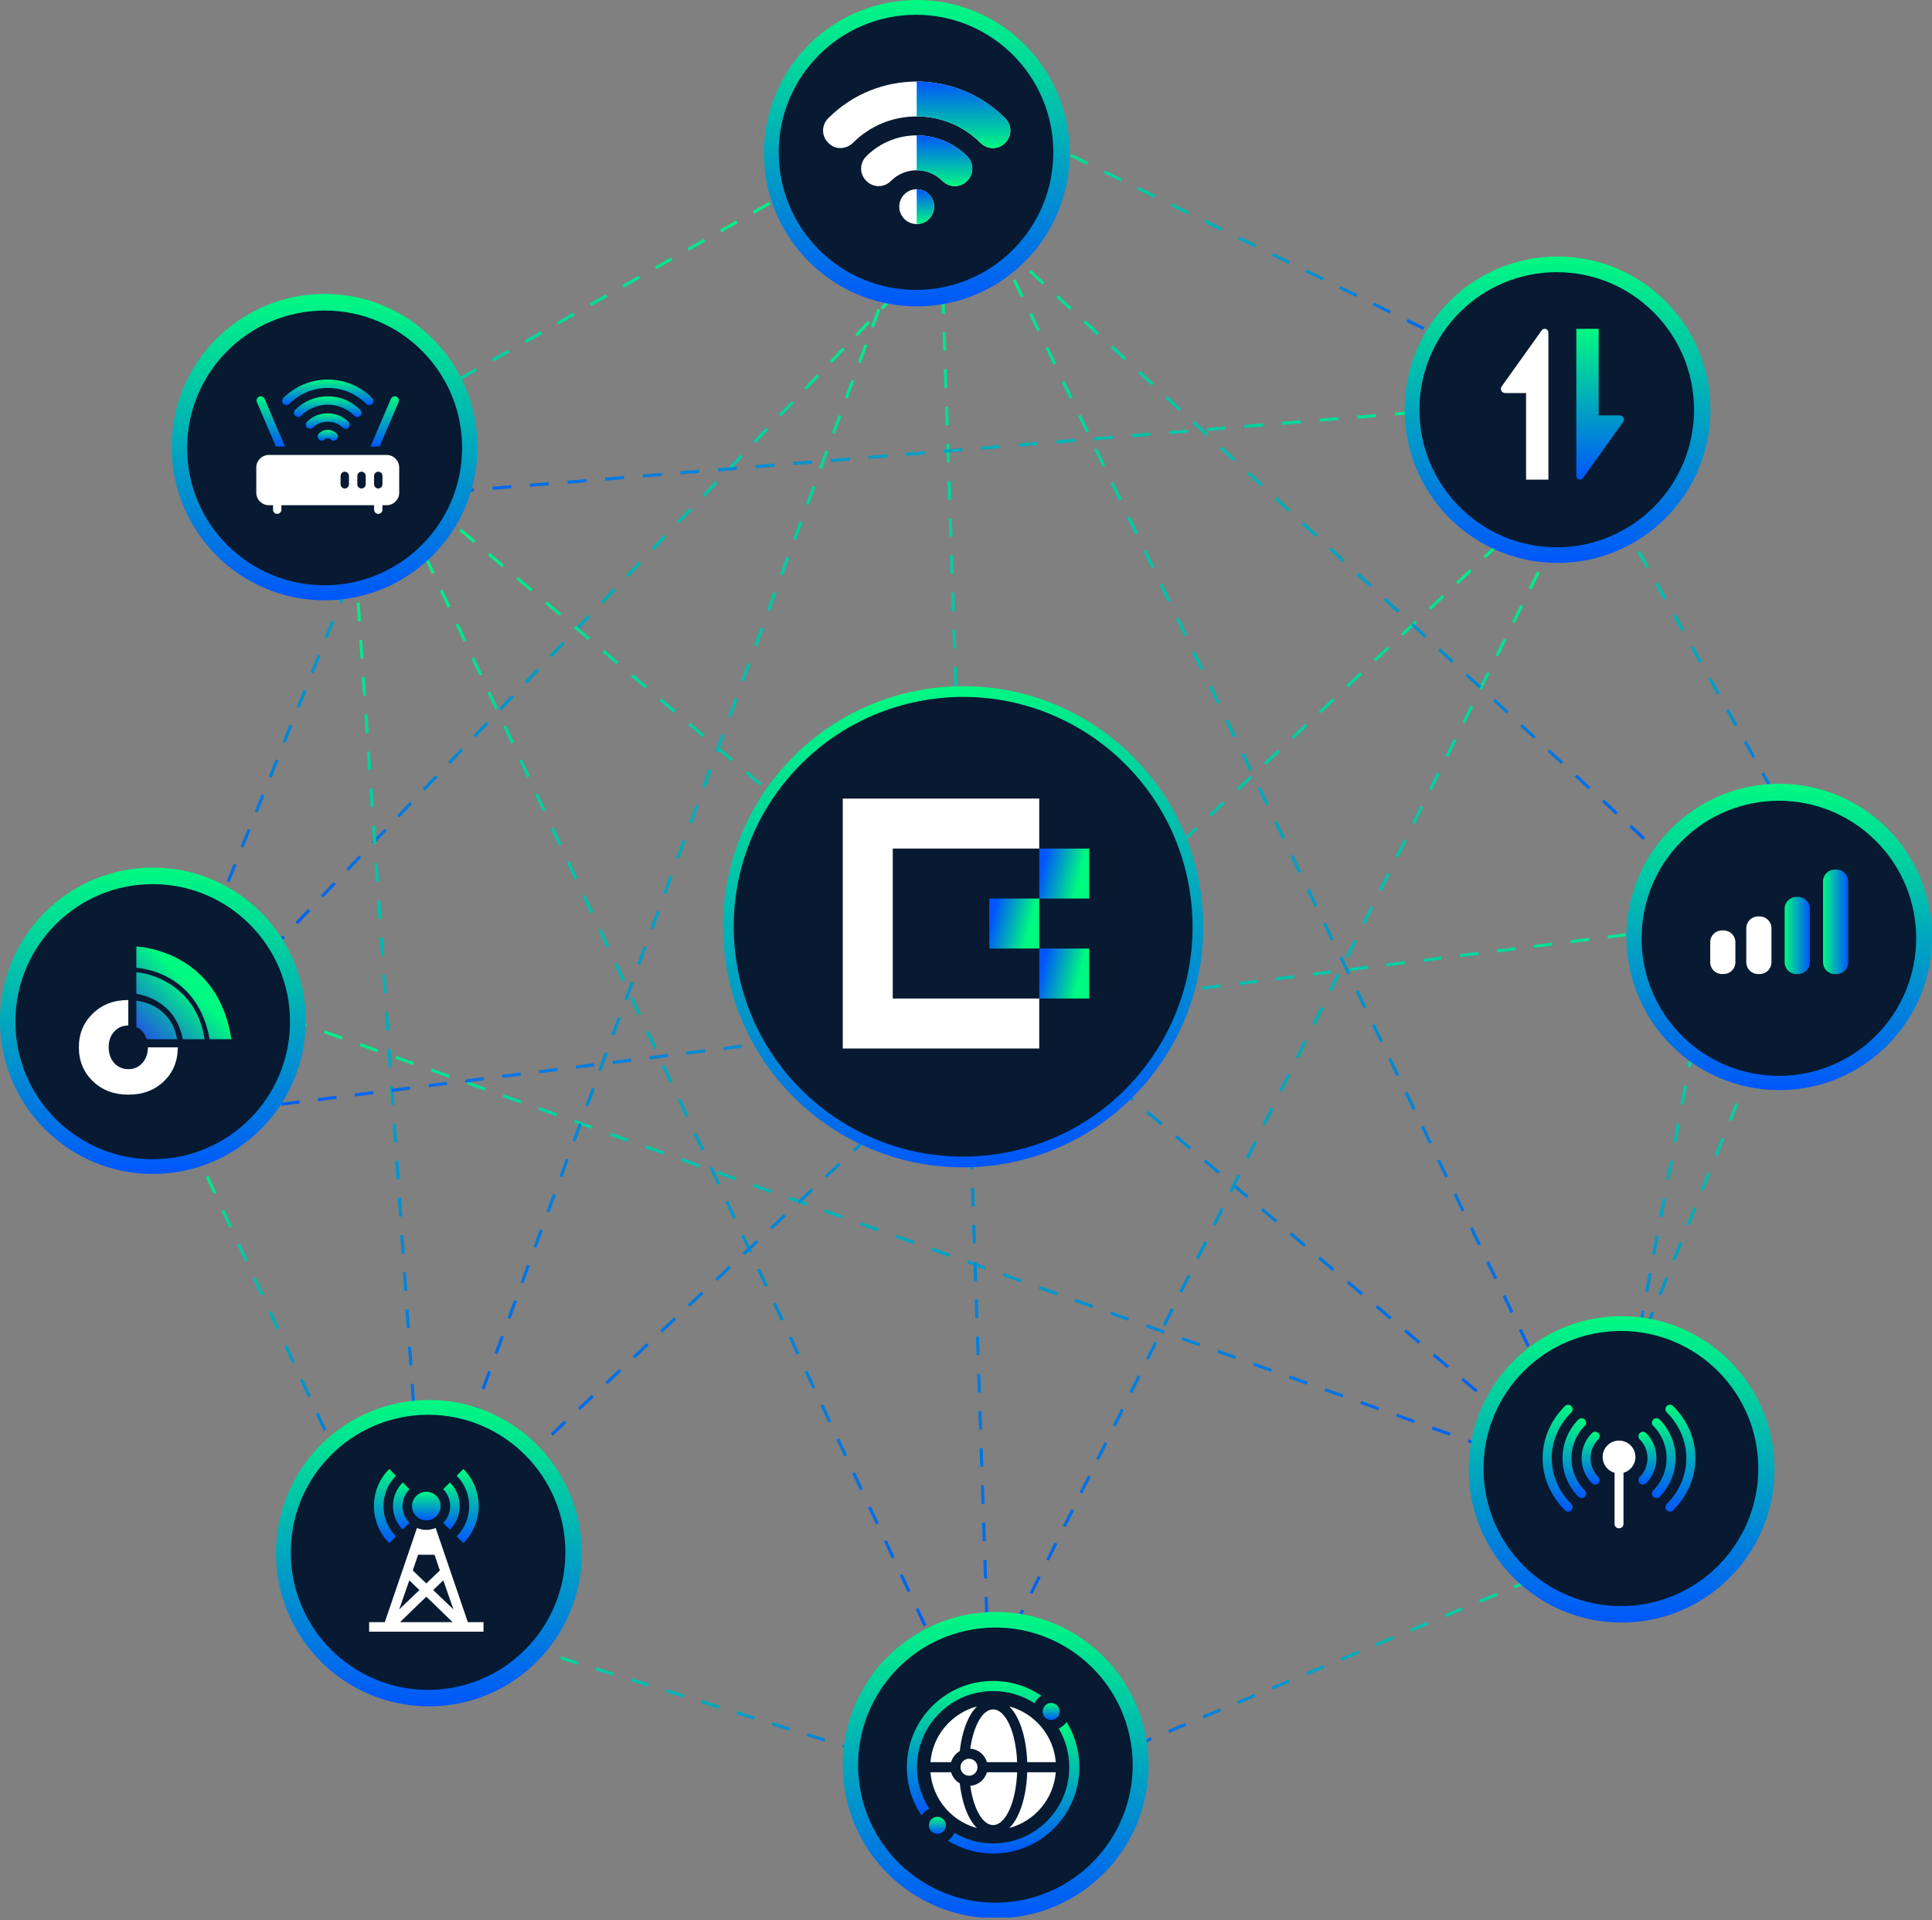 <svg width="630" height="626" viewBox="0 0 630 626" fill="none" xmlns="http://www.w3.org/2000/svg">
<rect x="0" y="0" width="630" height="626" fill="#808080" stroke="none"/>
<g clip-path="url(#clip0_278_3542)">
<path d="M305.76 80.727L303.648 82.94L304.389 83.649L306.501 81.436L305.76 80.727Z" fill="white"/>
<path d="M80.477 318.78L79.738 318.073L83.886 313.716L84.625 314.423L80.477 318.78ZM88.774 310.066L88.035 309.36L92.183 305.003L92.922 305.709L88.774 310.066ZM97.07 301.353L96.331 300.646L100.479 296.29L101.218 296.996L97.07 301.353ZM105.366 292.639L104.627 291.933L108.775 287.576L109.514 288.283L105.366 292.639ZM113.663 283.926L112.924 283.219L117.072 278.863L117.811 279.569L113.663 283.926ZM121.959 275.212L121.22 274.506L125.368 270.149L126.107 270.856L121.959 275.212ZM130.255 266.499L129.516 265.793L133.664 261.436L134.403 262.142L130.255 266.499ZM138.551 257.786L137.813 257.079L141.961 252.722L142.7 253.429L138.551 257.786ZM146.848 249.089L146.109 248.383L150.257 244.026L150.996 244.732L146.848 249.089ZM155.144 240.376L154.405 239.669L158.553 235.312L159.292 236.019L155.144 240.376ZM163.44 231.662L162.702 230.956L166.85 226.599L167.589 227.306L163.44 231.662ZM171.737 222.949L170.998 222.242L175.146 217.886L175.885 218.592L171.737 222.949ZM180.033 214.235L179.294 213.529L183.442 209.172L184.181 209.879L180.033 214.235ZM188.329 205.522L187.591 204.816L191.739 200.459L192.478 201.165L188.329 205.522ZM196.626 196.809L195.887 196.102L200.035 191.745L200.774 192.452L196.626 196.809ZM204.922 188.095L204.183 187.389L208.331 183.032L209.07 183.739L204.922 188.095ZM213.218 179.382L212.479 178.675L216.628 174.319L217.367 175.025L213.218 179.382ZM221.515 170.668L220.776 169.962L224.924 165.605L225.663 166.312L221.515 170.668ZM229.811 161.955L229.072 161.249L233.22 156.892L233.959 157.598L229.811 161.955ZM238.107 153.242L237.368 152.535L241.517 148.178L242.256 148.885L238.107 153.242ZM246.404 144.528L245.665 143.822L249.813 139.465L250.552 140.172L246.404 144.528ZM254.7 135.815L253.961 135.108L258.109 130.752L258.848 131.458L254.7 135.815ZM262.996 127.101L262.257 126.395L266.406 122.038L267.145 122.745L262.996 127.101ZM271.293 118.388L270.554 117.681L274.702 113.325L275.441 114.031L271.293 118.388ZM279.589 109.675L278.85 108.968L282.998 104.611L283.737 105.318L279.589 109.675ZM287.885 100.961L287.146 100.255L291.295 95.898L292.033 96.605L287.885 100.961ZM296.182 92.248L295.443 91.541L299.591 87.185L300.33 87.891L296.182 92.248Z" fill="url(#paint0_linear_278_3542)"/>
<path d="M76.548 326.5L72.938 325.205L75.591 322.43L76.33 323.136L74.751 324.768L76.901 325.542L76.548 326.5Z" fill="white"/>
<path d="M507.671 480.617L501.844 478.532L502.179 477.573L508.007 479.659L507.671 480.617ZM496.016 476.462L490.188 474.377L490.524 473.418L496.352 475.504L496.016 476.462ZM484.361 472.291L478.533 470.205L478.886 469.246L484.713 471.332L484.378 472.291H484.361ZM472.706 468.119L466.878 466.033L467.214 465.075L473.042 467.16L472.689 468.119H472.706ZM461.05 463.947L455.223 461.862L455.559 460.903L461.386 462.989L461.05 463.947ZM449.395 459.776L443.568 457.69L443.904 456.731L449.731 458.817L449.379 459.776H449.395ZM437.74 455.621L431.913 453.535L432.265 452.576L438.093 454.662L437.74 455.621ZM426.085 451.449L420.257 449.363L420.593 448.405L426.421 450.49L426.085 451.449ZM414.43 447.278L408.602 445.192L408.955 444.233L414.783 446.319L414.447 447.278H414.43ZM402.775 443.106L396.947 441.02L397.283 440.061L403.111 442.147L402.758 443.106H402.775ZM391.12 438.951L385.292 436.865L385.628 435.906L391.455 437.992L391.103 438.951H391.12ZM379.464 434.779L373.637 432.694L373.973 431.735L379.8 433.821L379.464 434.779ZM367.809 430.608L361.982 428.522L362.334 427.563L368.162 429.649L367.826 430.608H367.809ZM356.154 426.453L350.326 424.367L350.662 423.408L356.49 425.494L356.154 426.453ZM344.499 422.281L338.671 420.195L339.007 419.237L344.835 421.322L344.499 422.281ZM332.844 418.11L327.016 416.024L327.352 415.065L333.18 417.151L332.844 418.11ZM321.189 413.938L315.361 411.852L315.697 410.893L321.524 412.979L321.189 413.938ZM309.533 409.783L303.706 407.697L304.042 406.738L309.869 408.824L309.533 409.783ZM297.878 405.611L292.051 403.526L292.387 402.567L298.214 404.653L297.878 405.611ZM286.223 401.457L280.396 399.371L280.731 398.412L286.559 400.498L286.223 401.457ZM274.568 397.285L268.74 395.199L269.076 394.24L274.904 396.326L274.568 397.285ZM262.913 393.113L257.085 391.027L257.438 390.069L263.265 392.154L262.93 393.113H262.913ZM251.258 388.958L245.43 386.873L245.766 385.914L251.593 388L251.258 388.958ZM239.602 384.787L233.775 382.701L234.111 381.742L239.938 383.828L239.602 384.787ZM227.947 380.615L222.12 378.529L222.456 377.57L228.283 379.656L227.947 380.615ZM216.292 376.443L210.465 374.357L210.8 373.399L216.628 375.485L216.275 376.443H216.292ZM204.637 372.288L198.809 370.203L199.145 369.244L204.973 371.33L204.637 372.288ZM192.982 368.117L187.154 366.031L187.49 365.072L193.318 367.158L192.982 368.117ZM181.327 363.945L175.499 361.859L175.852 360.9L181.679 362.986L181.343 363.945H181.327ZM169.672 359.773L163.844 357.688L164.18 356.729L170.007 358.815L169.672 359.773ZM158.016 355.602L152.189 353.516L152.525 352.557L158.352 354.643L158.016 355.602ZM146.361 351.43L140.534 349.344L140.869 348.385L146.697 350.471L146.361 351.43ZM134.706 347.258L128.878 345.173L129.214 344.214L135.042 346.3L134.706 347.258ZM123.051 343.104L117.223 341.018L117.559 340.059L123.387 342.145L123.051 343.104ZM111.396 338.932L105.568 336.846L105.904 335.887L111.732 337.973L111.396 338.932ZM99.741 334.76L93.913 332.674L94.249 331.716L100.076 333.801L99.741 334.76ZM88.085 330.589L82.258 328.503L82.594 327.544L88.421 329.63L88.085 330.589Z" fill="url(#paint1_linear_278_3542)"/>
<path d="M519.025 484.672L513.5 482.703L513.853 481.745L514.088 481.829L513.886 481.66L514.541 480.887L519.025 484.672Z" fill="white"/>
<path d="M509.214 477.707L504.545 473.754L505.2 472.98L509.869 476.933L509.214 477.707ZM499.877 469.784L495.208 465.831L495.863 465.057L500.532 469.01L499.877 469.784ZM490.539 461.878L485.87 457.925L486.525 457.151L491.194 461.104L490.539 461.878ZM481.202 453.955L476.533 450.002L477.188 449.228L481.857 453.181L481.202 453.955ZM471.864 446.049L467.195 442.096L467.85 441.322L472.519 445.275L471.864 446.049ZM462.526 438.126L457.858 434.173L458.513 433.4L463.181 437.353L462.526 438.126ZM453.189 430.22L448.52 426.267L449.175 425.494L453.844 429.447L453.189 430.22ZM443.851 422.298L439.183 418.345L439.837 417.571L444.506 421.524L443.851 422.298ZM434.514 414.392L429.845 410.439L430.5 409.665L435.169 413.618L434.514 414.392ZM425.176 406.486L420.507 402.533L421.162 401.759L425.831 405.712L425.176 406.486ZM415.839 398.563L411.17 394.61L411.825 393.836L416.494 397.789L415.839 398.563ZM406.501 390.657L401.832 386.704L402.487 385.93L407.156 389.883L406.501 390.657ZM397.163 382.734L392.495 378.781L393.15 378.007L397.818 381.96L397.163 382.734ZM387.826 374.828L383.157 370.875L383.812 370.101L388.481 374.054L387.826 374.828ZM378.488 366.905L373.82 362.952L374.475 362.179L379.143 366.132L378.488 366.905ZM369.151 358.999L364.482 355.046L365.137 354.273L369.806 358.226L369.151 358.999ZM359.813 351.077L355.144 347.124L355.799 346.35L360.468 350.303L359.813 351.077ZM350.476 343.171L345.807 339.218L346.462 338.444L351.131 342.397L350.476 343.171ZM341.138 335.248L336.469 331.295L337.124 330.521L341.793 334.474L341.138 335.248ZM331.801 327.342L327.132 323.389L327.787 322.615L332.456 326.568L331.801 327.342ZM322.463 319.419L317.794 315.466L318.449 314.692L323.118 318.645L322.463 319.419ZM313.125 311.513L308.457 307.56L309.112 306.786L313.78 310.739L313.125 311.513ZM303.788 303.607L299.119 299.654L299.774 298.88L304.443 302.833L303.788 303.607ZM294.45 295.701L289.782 291.748L290.436 290.974L295.105 294.927L294.45 295.701ZM285.113 287.795L280.444 283.842L281.099 283.068L285.768 287.021L285.113 287.795ZM275.775 279.889L271.106 275.936L271.761 275.162L276.43 279.115L275.775 279.889ZM266.438 271.983L261.769 268.03L262.424 267.256L267.093 271.209L266.438 271.983ZM257.1 264.077L252.431 260.124L253.086 259.35L257.755 263.303L257.1 264.077ZM247.762 256.171L243.094 252.218L243.749 251.444L248.417 255.397L247.762 256.171ZM238.425 248.248L233.756 244.295L234.411 243.521L239.08 247.474L238.425 248.248ZM229.087 240.342L224.419 236.389L225.074 235.615L229.742 239.568L229.087 240.342ZM219.75 232.419L215.081 228.466L215.736 227.693L220.405 231.646L219.75 232.419ZM210.412 224.513L205.743 220.56L206.398 219.787L211.067 223.74L210.412 224.513ZM201.075 216.591L196.406 212.638L197.061 211.864L201.73 215.817L201.075 216.591ZM191.737 208.685L187.068 204.732L187.723 203.958L192.392 207.911L191.737 208.685ZM182.4 200.762L177.731 196.809L178.386 196.035L183.055 199.988L182.4 200.762ZM173.062 192.856L168.393 188.903L169.048 188.129L173.717 192.082L173.062 192.856ZM163.724 184.95L159.056 180.997L159.711 180.223L164.379 184.176L163.724 184.95ZM154.387 177.027L149.718 173.074L150.373 172.3L155.042 176.253L154.387 177.027ZM145.049 169.121L140.381 165.168L141.035 164.394L145.704 168.347L145.049 169.121ZM135.712 161.215L131.043 157.262L131.698 156.488L136.367 160.441L135.712 161.215Z" fill="url(#paint2_linear_278_3542)"/>
<path d="M125.3 153.915L123.016 149.02L127.13 152.502L126.458 153.292L125.904 152.821L126.223 153.477L125.3 153.915Z" fill="white"/>
<path d="M311.514 552.36L308.928 546.826L309.852 546.389L312.438 551.923L311.514 552.36ZM306.342 541.292L303.755 535.758L304.679 535.32L307.265 540.854L306.342 541.292ZM301.169 530.223L298.583 524.689L299.506 524.252L302.093 529.786L301.169 530.223ZM295.996 519.155L293.41 513.621L294.334 513.183L296.92 518.718L295.996 519.155ZM290.824 508.087L288.238 502.552L289.161 502.115L291.748 507.649L290.824 508.087ZM285.651 497.018L283.065 491.484L283.989 491.047L286.575 496.581L285.651 497.018ZM280.479 485.95L277.892 480.416L278.816 479.978L281.402 485.512L280.479 485.95ZM275.306 474.881L272.72 469.347L273.643 468.91L276.23 474.444L275.306 474.881ZM270.133 463.813L267.547 458.279L268.471 457.841L271.057 463.376L270.133 463.813ZM264.961 452.745L262.375 447.21L263.298 446.773L265.884 452.307L264.961 452.745ZM259.788 441.676L257.202 436.142L258.126 435.705L260.712 441.239L259.788 441.676ZM254.616 430.608L252.029 425.074L252.953 424.636L255.539 430.17L254.616 430.608ZM249.443 419.539L246.857 414.005L247.78 413.568L250.367 419.102L249.443 419.539ZM244.27 408.471L241.684 402.937L242.608 402.5L245.194 408.034L244.27 408.471ZM239.098 397.403L236.511 391.869L237.435 391.431L240.021 396.965L239.098 397.403ZM233.925 386.334L231.339 380.8L232.263 380.363L234.849 385.897L233.925 386.334ZM228.753 375.266L226.166 369.732L227.09 369.294L229.676 374.829L228.753 375.266ZM223.58 364.198L220.994 358.663L221.917 358.226L224.504 363.76L223.58 364.198ZM218.407 353.129L215.821 347.595L216.745 347.158L219.331 352.692L218.407 353.129ZM213.235 342.061L210.648 336.527L211.572 336.089L214.158 341.623L213.235 342.061ZM208.062 330.992L205.476 325.458L206.399 325.021L208.986 330.555L208.062 330.992ZM202.89 319.924L200.303 314.39L201.227 313.952L203.813 319.487L202.89 319.924ZM197.717 308.856L195.131 303.321L196.054 302.884L198.641 308.418L197.717 308.856ZM192.544 297.787L189.958 292.253L190.882 291.816L193.468 297.35L192.544 297.787ZM187.372 286.719L184.785 281.185L185.709 280.747L188.295 286.282L187.372 286.719ZM182.199 275.65L179.613 270.116L180.536 269.679L183.123 275.213L182.199 275.65ZM177.026 264.582L174.44 259.048L175.364 258.611L177.95 264.145L177.026 264.582ZM171.854 253.514L169.268 247.98L170.191 247.542L172.778 253.076L171.854 253.514ZM166.681 242.445L164.095 236.911L165.019 236.474L167.605 242.008L166.681 242.445ZM161.509 231.377L158.922 225.843L159.846 225.405L162.432 230.94L161.509 231.377ZM156.336 220.309L153.75 214.774L154.673 214.337L157.26 219.871L156.336 220.309ZM151.163 209.24L148.577 203.706L149.501 203.269L152.087 208.803L151.163 209.24ZM145.991 198.172L143.405 192.638L144.328 192.2L146.915 197.734L145.991 198.172ZM140.818 187.103L138.232 181.569L139.156 181.132L141.742 186.666L140.818 187.103ZM135.646 176.035L133.059 170.501L133.983 170.064L136.569 175.598L135.646 176.035ZM130.473 164.967L127.887 159.432L128.81 158.995L131.397 164.529L130.473 164.967Z" fill="url(#paint3_linear_278_3542)"/>
<path d="M315.831 561.612L314.102 557.878L315.025 557.457L315.865 559.274L316.755 557.474L317.662 557.928L315.831 561.612Z" fill="white"/>
<path d="M320.383 552.477L319.477 552.023L322.18 546.573L323.087 547.027L320.367 552.477H320.383ZM325.808 541.56L324.901 541.106L327.605 535.656L328.512 536.11L325.791 541.56H325.808ZM331.232 530.643L330.326 530.189L333.046 524.739L333.953 525.193L331.232 530.643ZM336.657 519.726L335.75 519.272L338.454 513.822L339.361 514.276L336.657 519.726ZM342.082 508.81L341.175 508.355L343.878 502.905L344.785 503.359L342.065 508.81H342.082ZM347.506 497.892L346.599 497.438L349.32 491.988L350.227 492.442L347.523 497.892H347.506ZM352.931 486.975L352.024 486.521L354.728 481.071L355.634 481.525L352.914 486.975H352.931ZM358.355 476.059L357.448 475.604L360.169 470.154L361.076 470.608L358.355 476.059ZM363.78 465.141L362.873 464.687L365.593 459.237L366.5 459.691L363.796 465.141H363.78ZM369.204 454.225L368.297 453.77L371.018 448.32L371.925 448.774L369.204 454.225ZM374.629 443.308L373.722 442.853L376.442 437.403L377.349 437.857L374.645 443.308H374.629ZM380.053 432.391L379.146 431.936L381.867 426.486L382.774 426.94L380.07 432.391H380.053ZM385.478 421.474L384.571 421.019L387.291 415.569L388.198 416.023L385.478 421.474ZM390.902 410.557L389.995 410.102L392.716 404.652L393.623 405.107L390.919 410.557H390.902ZM396.327 399.64L395.42 399.185L398.14 393.735L399.047 394.189L396.327 399.64ZM401.751 388.723L400.844 388.268L403.565 382.818L404.472 383.273L401.751 388.723ZM407.176 377.806L406.269 377.351L408.99 371.901L409.896 372.356L407.193 377.806H407.176ZM412.6 366.889L411.693 366.434L414.414 360.984L415.321 361.439L412.6 366.889ZM418.025 355.972L417.118 355.517L419.822 350.067L420.729 350.522L418.025 355.972ZM423.449 345.055L422.542 344.6L425.263 339.15L426.17 339.605L423.466 345.055H423.449ZM428.874 334.138L427.967 333.683L430.688 328.233L431.594 328.688L428.874 334.138ZM434.298 323.221L433.391 322.766L436.095 317.316L437.002 317.771L434.298 323.221ZM439.723 312.304L438.816 311.849L441.537 306.399L442.444 306.854L439.74 312.304H439.723ZM445.147 301.387L444.24 300.932L446.961 295.482L447.868 295.937L445.147 301.387ZM450.572 290.47L449.665 290.016L452.386 284.565L453.293 285.02L450.572 290.47ZM455.996 279.553L455.09 279.099L457.81 273.648L458.717 274.103L455.996 279.553ZM461.421 268.636L460.514 268.182L463.235 262.731L464.142 263.186L461.421 268.636ZM466.845 257.719L465.939 257.265L468.659 251.814L469.566 252.269L466.845 257.719ZM472.27 246.802L471.363 246.348L474.084 240.897L474.991 241.352L472.287 246.802H472.27ZM477.694 235.885L476.788 235.431L479.508 229.98L480.415 230.435L477.694 235.885ZM483.119 224.968L482.212 224.514L484.933 219.063L485.84 219.518L483.119 224.968ZM488.544 214.051L487.637 213.597L490.34 208.146L491.247 208.601L488.527 214.051H488.544ZM493.968 203.134L493.061 202.68L495.782 197.229L496.689 197.684L493.968 203.134ZM499.393 192.217L498.486 191.763L501.206 186.312L502.113 186.767L499.409 192.217H499.393ZM504.817 181.3L503.91 180.846L506.631 175.395L507.538 175.85L504.817 181.3ZM510.242 170.383L509.335 169.929L512.055 164.479L512.962 164.933L510.242 170.383ZM515.666 159.466L514.759 159.012L517.463 153.562L518.37 154.016L515.649 159.466H515.666Z" fill="url(#paint4_linear_278_3542)"/>
<path d="M521.073 148.734L520.166 148.28L520.25 148.095L520.099 148.229L519.41 147.489L523.693 143.452L521.073 148.734Z" fill="white"/>
<path d="M144.448 501.762L143.742 501.022L148.209 496.816L148.898 497.556L144.431 501.762H144.448ZM153.399 493.351L152.693 492.611L157.161 488.406L157.849 489.146L153.382 493.351H153.399ZM162.333 484.94L161.645 484.2L166.112 479.995L166.817 480.735L162.35 484.94H162.333ZM171.285 476.53L170.579 475.79L175.047 471.584L175.752 472.325L171.285 476.53ZM180.236 468.102L179.547 467.362L184.015 463.157L184.703 463.897L180.236 468.102ZM189.17 459.692L188.482 458.952L192.949 454.746L193.638 455.486L189.17 459.692ZM198.122 451.281L197.433 450.541L201.9 446.336L202.606 447.076L198.139 451.281H198.122ZM207.073 442.854L206.384 442.113L210.852 437.908L211.54 438.648L207.073 442.854ZM216.024 434.443L215.319 433.703L219.786 429.498L220.492 430.238L216.024 434.443ZM224.976 426.032L224.27 425.292L228.738 421.087L229.426 421.827L224.959 426.032H224.976ZM233.91 417.622L233.222 416.882L237.689 412.676L238.377 413.416L233.91 417.622ZM242.861 409.211L242.156 408.471L246.623 404.266L247.312 405.006L242.845 409.211H242.861ZM251.796 400.801L251.107 400.06L255.575 395.855L256.263 396.595L251.796 400.801ZM260.747 392.39L260.059 391.65L264.526 387.444L265.231 388.185L260.764 392.39H260.747ZM269.699 383.979L269.01 383.239L273.477 379.034L274.166 379.774L269.699 383.979ZM278.65 375.569L277.961 374.829L282.429 370.623L283.117 371.363L278.65 375.569ZM287.601 367.158L286.896 366.418L291.363 362.213L292.052 362.953L287.584 367.158H287.601ZM296.536 358.731L295.847 357.99L300.314 353.785L301.02 354.525L296.552 358.731H296.536ZM305.487 350.32L304.798 349.58L309.266 345.375L309.971 346.115L305.504 350.32H305.487ZM314.438 341.909L313.733 341.169L318.2 336.964L318.889 337.704L314.421 341.909H314.438ZM323.39 333.499L322.684 332.759L327.151 328.553L327.857 329.293L323.39 333.499ZM332.341 325.071L331.635 324.331L336.103 320.126L336.808 320.866L332.341 325.071ZM341.275 316.661L340.587 315.92L345.054 311.715L345.759 312.455L341.292 316.661H341.275ZM350.227 308.25L349.521 307.51L353.988 303.305L354.694 304.045L350.227 308.25ZM359.178 299.839L358.473 299.099L362.94 294.894L363.645 295.634L359.178 299.839ZM368.129 291.429L367.424 290.689L371.891 286.483L372.596 287.223L368.129 291.429ZM377.064 283.018L376.375 282.278L380.842 278.073L381.548 278.813L377.081 283.018H377.064ZM386.015 274.608L385.31 273.867L389.777 269.662L390.465 270.402L385.998 274.608H386.015ZM394.966 266.197L394.261 265.457L398.728 261.251L399.434 261.992L394.966 266.197ZM403.918 257.786L403.212 257.046L407.68 252.841L408.385 253.581L403.918 257.786ZM412.852 249.376L412.147 248.635L416.614 244.43L417.319 245.17L412.852 249.376ZM421.803 240.965L421.098 240.225L425.565 236.02L426.271 236.76L421.803 240.965ZM430.738 232.554L430.049 231.814L434.517 227.609L435.222 228.349L430.755 232.554H430.738ZM439.689 224.127L439.001 223.387L443.468 219.181L444.156 219.922L439.689 224.127ZM448.641 215.716L447.935 214.976L452.402 210.771L453.091 211.511L448.624 215.716H448.641ZM457.575 207.306L456.87 206.566L461.337 202.36L462.042 203.1L457.575 207.306ZM466.526 198.895L465.821 198.155L470.288 193.95L470.994 194.69L466.526 198.895ZM475.461 190.484L474.772 189.744L479.24 185.539L479.928 186.279L475.461 190.484ZM484.412 182.074L483.707 181.334L488.174 177.128L488.863 177.868L484.395 182.074H484.412ZM493.363 173.663L492.658 172.923L497.125 168.718L497.831 169.458L493.363 173.663ZM502.298 165.253L501.609 164.512L506.077 160.307L506.782 161.047L502.315 165.253H502.298ZM511.249 156.842L510.561 156.102L515.028 151.896L515.733 152.637L511.266 156.842H511.249Z" fill="url(#paint5_linear_278_3542)"/>
<path d="M136.184 509.549L137.981 504.654L138.938 505.008L138.619 505.849L139.291 505.226L139.979 505.966L136.184 509.549Z" fill="white"/>
<path d="M141.055 499.221L140.098 498.868L142.214 493.098L143.171 493.452L141.055 499.221ZM145.287 487.682L144.33 487.329L146.446 481.559L147.403 481.912L145.287 487.682ZM149.519 476.142L148.562 475.789L150.678 470.02L151.635 470.373L149.519 476.142ZM153.751 464.603L152.794 464.25L154.91 458.48L155.867 458.833L153.751 464.603ZM157.983 453.064L157.026 452.71L159.142 446.941L160.1 447.294L157.983 453.064ZM162.216 441.524L161.258 441.171L163.374 435.401L164.332 435.755L162.216 441.524ZM166.448 429.985L165.49 429.632L167.607 423.862L168.564 424.215L166.448 429.985ZM170.68 418.429L169.723 418.075L171.839 412.306L172.796 412.659L170.68 418.429ZM174.912 406.889L173.955 406.536L176.071 400.766L177.028 401.12L174.912 406.889ZM179.144 395.35L178.187 394.997L180.303 389.227L181.26 389.58L179.144 395.35ZM183.376 383.811L182.419 383.457L184.535 377.688L185.492 378.041L183.376 383.811ZM187.608 372.271L186.651 371.918L188.767 366.148L189.724 366.502L187.608 372.271ZM191.841 360.732L190.883 360.379L192.999 354.609L193.957 354.962L191.841 360.732ZM196.073 349.192L195.115 348.839L197.231 343.07L198.189 343.423L196.073 349.192ZM200.305 337.653L199.348 337.3L201.464 331.53L202.421 331.883L200.305 337.653ZM204.537 326.114L203.58 325.76L205.696 319.991L206.653 320.344L204.537 326.114ZM208.769 314.574L207.812 314.221L209.928 308.451L210.885 308.805L208.769 314.574ZM213.001 303.035L212.044 302.682L214.16 296.912L215.117 297.265L213.001 303.035ZM217.233 291.496L216.276 291.142L218.392 285.373L219.349 285.726L217.233 291.496ZM221.465 279.956L220.508 279.603L222.624 273.833L223.582 274.187L221.465 279.956ZM225.698 268.417L224.74 268.064L226.856 262.294L227.814 262.647L225.698 268.417ZM229.93 256.877L228.972 256.524L231.089 250.755L232.046 251.108L229.93 256.877ZM234.162 245.338L233.205 244.985L235.321 239.215L236.278 239.568L234.162 245.338ZM238.394 233.799L237.437 233.445L239.553 227.676L240.51 228.029L238.394 233.799ZM242.626 222.242L241.669 221.889L243.785 216.12L244.742 216.473L242.626 222.242ZM246.858 210.703L245.901 210.35L248.017 204.58L248.974 204.933L246.858 210.703ZM251.09 199.164L250.133 198.81L252.249 193.041L253.206 193.394L251.09 199.164ZM255.322 187.624L254.365 187.271L256.481 181.501L257.439 181.855L255.322 187.624ZM259.555 176.085L258.597 175.732L260.713 169.962L261.671 170.315L259.555 176.085ZM263.787 164.546L262.829 164.192L264.946 158.423L265.903 158.776L263.787 164.546ZM268.019 153.006L267.062 152.653L269.178 146.883L270.135 147.237L268.019 153.006ZM272.251 141.467L271.294 141.114L273.41 135.344L274.367 135.697L272.251 141.467ZM276.483 129.927L275.526 129.574L277.642 123.805L278.599 124.158L276.483 129.927ZM280.715 118.388L279.758 118.035L281.874 112.265L282.831 112.618L280.715 118.388ZM284.947 106.849L283.99 106.495L286.106 100.726L287.064 101.079L284.947 106.849ZM289.18 95.309L288.222 94.956L290.338 89.186L291.296 89.54L289.18 95.309ZM293.412 83.77L292.454 83.417L294.571 77.647L295.528 78L293.412 83.77ZM297.644 72.214L296.687 71.861L298.803 66.091L299.76 66.444L297.644 72.214Z" fill="url(#paint6_linear_278_3542)"/>
<path d="M301.977 60.54L301.02 60.186L302.329 56.603L305.134 59.194L304.446 59.951L302.766 58.387L301.977 60.54Z" fill="white"/>
<path d="M553.553 290.251L549.102 286.13L549.791 285.373L554.241 289.494L553.553 290.251ZM544.652 282.026L540.201 277.921L540.89 277.164L545.34 281.285L544.652 282.042V282.026ZM535.751 273.8L531.3 269.679L531.989 268.922L536.439 273.043L535.751 273.8ZM526.85 265.574L522.399 261.453L523.088 260.696L527.538 264.817L526.85 265.574ZM517.949 257.349L513.498 253.228L514.187 252.471L518.637 256.592L517.949 257.349ZM509.048 249.123L504.597 245.002L505.286 244.245L509.736 248.366L509.048 249.106V249.123ZM500.147 240.898L495.697 236.793L496.385 236.036L500.836 240.141L500.147 240.898ZM491.246 232.672L486.796 228.551L487.484 227.794L491.935 231.915L491.246 232.672ZM482.345 224.446L477.895 220.342L478.583 219.585L483.034 223.706L482.345 224.446ZM473.444 216.221L468.994 212.116L469.682 211.359L474.133 215.464L473.444 216.221ZM464.543 207.995L460.093 203.874L460.781 203.134L465.232 207.238L464.543 207.995ZM455.642 199.77L451.192 195.648L451.881 194.891L456.331 199.013L455.642 199.77ZM446.742 191.544L442.291 187.423L442.98 186.666L447.43 190.77L446.742 191.527V191.544ZM437.841 183.318L433.39 179.197L434.079 178.44L438.529 182.561L437.841 183.318ZM428.94 175.093L424.489 170.988L425.178 170.232L429.628 174.336L428.94 175.093ZM420.039 166.867L415.588 162.763L416.277 162.006L420.727 166.127L420.039 166.867ZM411.138 158.642L406.687 154.52L407.376 153.764L411.826 157.885L411.138 158.642ZM402.237 150.416L397.786 146.295L398.475 145.538L402.925 149.642L402.237 150.399V150.416ZM393.336 142.19L388.886 138.069L389.574 137.312L394.025 141.434L393.336 142.19ZM384.435 133.965L379.985 129.861L380.673 129.104L385.124 133.225L384.435 133.965ZM375.534 125.739L371.084 121.618L371.772 120.861L376.223 124.982L375.534 125.739ZM366.633 117.514L362.183 113.409L362.871 112.652L367.322 116.774L366.633 117.514ZM357.732 109.288L353.282 105.167L353.97 104.41L358.421 108.531L357.732 109.288ZM348.831 101.063L344.381 96.958L345.07 96.201L349.52 100.322L348.831 101.063ZM339.931 92.837L335.48 88.716L336.169 87.959L340.619 92.08L339.931 92.837ZM331.03 84.611L326.579 80.49L327.268 79.75L331.718 83.854L331.03 84.611ZM322.129 76.386L317.678 72.265L318.367 71.508L322.817 75.629L322.129 76.386ZM313.228 68.16L308.777 64.056L309.466 63.299L313.916 67.42L313.228 68.177V68.16Z" fill="url(#paint7_linear_278_3542)"/>
<path d="M560.504 299.166L559.513 298.964L560.033 296.239L557.984 294.355L558.69 293.615L561.125 295.869L560.504 299.166Z" fill="white"/>
<path d="M525.89 482.367L524.883 482.182L526.042 476.076L527.032 476.261L525.874 482.367H525.89ZM528.191 470.155L527.184 469.97L528.342 463.863L529.35 464.048L528.191 470.155ZM530.509 457.942L529.501 457.757L530.66 451.651L531.668 451.836L530.509 457.942ZM532.826 445.73L531.819 445.545L532.978 439.439L533.985 439.624L532.826 445.73ZM535.127 433.518L534.136 433.333L535.295 427.227L536.303 427.412L535.144 433.518H535.127ZM537.445 421.306L536.437 421.121L537.596 415.015L538.587 415.2L537.428 421.306H537.445ZM539.746 409.093L538.755 408.908L539.914 402.802L540.921 402.987L539.762 409.093H539.746ZM542.063 396.881L541.056 396.696L542.214 390.59L543.222 390.775L542.063 396.881ZM544.364 384.669L543.356 384.484L544.515 378.378L545.523 378.563L544.364 384.669ZM546.665 372.457L545.657 372.272L546.816 366.166L547.824 366.351L546.665 372.457ZM548.982 360.245L547.975 360.06L549.134 353.953L550.124 354.138L548.966 360.245H548.982ZM551.283 348.032L550.276 347.847L551.434 341.741L552.442 341.926L551.283 348.032ZM553.601 335.82L552.593 335.635L553.752 329.529L554.76 329.714L553.601 335.82ZM555.902 323.608L554.911 323.423L556.07 317.317L557.077 317.502L555.918 323.608H555.902ZM558.219 311.396L557.212 311.211L558.37 305.104L559.378 305.29L558.219 311.396Z" fill="url(#paint8_linear_278_3542)"/>
<path d="M523.893 492.998L521.895 488.843L522.801 488.406L523.456 489.768L523.742 488.288L524.733 488.473L523.893 492.998Z" fill="white"/>
<path d="M519.225 483.326L516.572 477.808L517.479 477.371L520.132 482.888L519.225 483.326ZM513.901 472.291L511.248 466.774L512.172 466.336L514.825 471.854L513.901 472.308V472.291ZM508.578 461.256L505.924 455.739L506.848 455.302L509.501 460.819L508.594 461.273L508.578 461.256ZM503.254 450.221L500.6 444.704L501.507 444.25L504.161 449.767L503.237 450.221H503.254ZM497.93 439.17L495.277 433.653L496.2 433.215L498.854 438.733L497.93 439.17ZM492.606 428.118L489.953 422.601L490.877 422.164L493.53 427.681L492.623 428.118H492.606ZM487.283 417.084L484.629 411.566L485.536 411.129L488.19 416.646L487.266 417.084H487.283ZM481.959 406.049L479.305 400.532L480.229 400.094L482.883 405.612L481.959 406.049ZM476.635 395.014L473.982 389.497L474.905 389.059L477.559 394.577L476.652 395.031L476.635 395.014ZM471.311 383.963L468.658 378.445L469.565 378.008L472.218 383.525L471.295 383.963H471.311ZM465.988 372.911L463.334 367.394L464.258 366.956L466.911 372.474L465.988 372.911ZM460.664 361.876L458.01 356.359L458.934 355.922L461.588 361.439L460.681 361.876H460.664ZM455.34 350.842L452.687 345.324L453.61 344.887L456.264 350.404L455.34 350.842ZM450.016 339.807L447.363 334.289L448.287 333.852L450.94 339.369L450.016 339.807ZM444.693 328.772L442.039 323.255L442.963 322.817L445.616 328.335L444.709 328.789L444.693 328.772ZM439.369 317.72L436.715 312.203L437.622 311.766L440.276 317.283L439.352 317.72H439.369ZM434.045 306.686L431.392 301.168L432.315 300.731L434.969 306.248L434.045 306.686ZM428.721 295.651L426.068 290.134L426.992 289.696L429.645 295.214L428.721 295.651ZM423.398 284.616L420.744 279.099L421.668 278.662L424.321 284.179L423.398 284.616ZM418.074 273.582L415.42 268.064L416.344 267.627L418.998 273.144L418.074 273.582ZM412.75 262.547L410.097 257.029L411.02 256.575L413.674 262.093L412.75 262.547ZM407.426 251.495L404.773 245.978L405.697 245.54L408.35 251.058L407.426 251.495ZM402.103 240.46L399.449 234.943L400.373 234.506L403.026 240.023L402.103 240.46ZM396.779 229.409L394.125 223.892L395.049 223.454L397.703 228.972L396.779 229.409ZM391.455 218.374L388.802 212.857L389.725 212.419L392.379 217.937L391.455 218.374ZM386.131 207.339L383.478 201.822L384.402 201.385L387.055 206.902L386.131 207.356V207.339ZM380.808 196.288L378.154 190.771L379.078 190.333L381.731 195.851L380.808 196.288ZM375.484 185.253L372.83 179.736L373.737 179.298L376.391 184.816L375.467 185.253H375.484ZM370.16 174.218L367.507 168.701L368.43 168.264L371.084 173.781L370.16 174.218ZM364.836 163.167L362.183 157.649L363.107 157.212L365.76 162.729L364.836 163.167ZM359.513 152.132L356.859 146.615L357.766 146.177L360.419 151.695L359.496 152.132H359.513ZM354.189 141.097L351.535 135.58L352.459 135.143L355.112 140.66L354.189 141.097ZM348.865 130.046L346.212 124.528L347.135 124.091L349.789 129.608L348.865 130.046ZM343.541 119.011L340.888 113.494L341.812 113.056L344.465 118.574L343.541 119.011ZM338.218 107.976L335.564 102.459L336.488 102.022L339.141 107.539L338.218 107.976ZM332.894 96.942L330.24 91.424L331.164 90.987L333.817 96.504L332.911 96.942H332.894ZM327.57 85.907L324.917 80.389L325.823 79.952L328.477 85.469L327.553 85.907H327.57ZM322.246 74.872L319.593 69.355L320.516 68.917L323.17 74.435L322.263 74.872H322.246ZM316.923 63.821L314.269 58.303L315.193 57.866L317.846 63.383L316.939 63.821H316.923ZM311.599 52.786L308.945 47.268L309.852 46.831L312.506 52.348L311.582 52.786H311.599Z" fill="url(#paint9_linear_278_3542)"/>
<path d="M305.219 41.717L305.051 36.233L307.419 41.162L306.495 41.616L306.226 41.028L306.243 41.684L305.219 41.717Z" fill="white"/>
<path d="M322.869 575.254L322.668 569.181L323.692 569.148L323.894 575.22L322.869 575.254ZM322.466 563.126L322.264 557.053L323.289 557.02L323.49 563.092L322.466 563.126ZM322.063 550.998L321.861 544.925L322.886 544.891L323.087 550.964L322.063 550.998ZM321.66 538.869L321.458 532.797L322.483 532.763L322.684 538.836L321.66 538.869ZM321.257 526.741L321.055 520.669L322.08 520.635L322.281 526.691L321.257 526.725V526.741ZM320.854 514.613L320.652 508.558L321.677 508.524L321.878 514.596L320.854 514.63V514.613ZM320.451 502.485L320.249 496.413L321.274 496.379L321.475 502.435L320.451 502.468V502.485ZM320.048 490.357L319.846 484.284L320.871 484.251L321.072 490.307L320.048 490.34V490.357ZM319.645 478.229L319.443 472.173L320.468 472.14L320.669 478.212L319.645 478.246V478.229ZM319.242 466.101L319.04 460.045L320.064 460.011L320.266 466.067L319.242 466.101ZM318.838 453.973L318.637 447.917L319.661 447.883L319.863 453.956L318.838 453.989V453.973ZM318.435 441.844L318.234 435.772L319.258 435.738L319.46 441.794L318.435 441.828V441.844ZM318.032 429.716L317.831 423.661L318.855 423.627L319.057 429.683L318.032 429.716ZM317.629 417.588L317.428 411.533L318.452 411.499L318.654 417.571L317.629 417.605V417.588ZM317.226 405.46L317.025 399.388L318.049 399.354L318.251 405.41L317.226 405.443V405.46ZM316.823 393.332L316.622 387.26L317.646 387.226L317.848 393.298L316.823 393.332ZM316.42 381.204L316.219 375.148L317.243 375.115L317.445 381.17L316.42 381.204ZM316.017 369.076L315.816 363.003L316.84 362.97L317.041 369.042L316.017 369.076ZM315.614 356.948L315.412 350.875L316.437 350.842L316.638 356.914L315.614 356.948ZM315.211 344.819L315.009 338.747L316.034 338.713L316.235 344.769L315.211 344.803V344.819ZM314.808 332.691L314.606 326.636L315.631 326.602L315.832 332.658L314.808 332.691ZM314.405 320.563L314.203 314.491L315.228 314.457L315.429 320.513L314.405 320.546V320.563ZM314.002 308.435L313.8 302.379L314.825 302.346L315.026 308.401L314.002 308.435ZM313.599 296.307L313.397 290.251L314.422 290.218L314.623 296.29L313.599 296.324V296.307ZM313.196 284.179L312.994 278.106L314.019 278.073L314.22 284.128L313.196 284.162V284.179ZM312.793 272.051L312.591 265.995L313.615 265.961L313.817 272.034L312.793 272.068V272.051ZM312.39 259.923L312.188 253.867L313.212 253.833L313.414 259.889L312.39 259.923ZM311.986 247.795L311.785 241.722L312.809 241.688L313.011 247.761L311.986 247.795ZM311.583 235.666L311.382 229.594L312.406 229.56L312.608 235.633L311.583 235.666ZM311.18 223.538L310.979 217.466L312.003 217.432L312.205 223.488L311.18 223.521V223.538ZM310.777 211.41L310.576 205.355L311.6 205.321L311.802 211.393L310.777 211.427V211.41ZM310.374 199.282L310.173 193.226L311.197 193.193L311.399 199.248L310.374 199.282ZM309.971 187.154L309.77 181.081L310.794 181.048L310.996 187.12L309.971 187.154ZM309.568 175.026L309.367 168.97L310.391 168.936L310.593 174.992L309.568 175.026ZM309.165 162.898L308.963 156.842L309.988 156.808L310.189 162.864L309.165 162.898ZM308.762 150.77L308.56 144.697L309.585 144.663L309.786 150.719L308.762 150.753V150.77ZM308.359 138.641L308.157 132.569L309.182 132.535L309.383 138.591L308.359 138.625V138.641ZM307.956 126.513L307.754 120.441L308.762 120.407L308.963 126.463L307.939 126.496L307.956 126.513ZM307.553 114.385L307.351 108.313L308.376 108.279L308.577 114.352L307.57 114.385H307.553ZM307.15 102.257L306.948 96.185L307.973 96.151L308.174 102.223L307.15 102.257ZM306.747 90.129L306.545 84.056L307.553 84.023L307.754 90.079L306.73 90.112L306.747 90.129ZM306.344 78.001L306.142 71.945L307.167 71.912L307.368 77.984L306.344 78.018V78.001ZM305.941 65.873L305.739 59.817L306.747 59.783L306.948 65.839L305.941 65.873ZM305.537 53.745L305.336 47.689L306.36 47.655L306.562 53.711L305.537 53.745Z" fill="url(#paint10_linear_278_3542)"/>
<path d="M324.196 585.06L320.602 583.933L320.904 582.957L323.137 583.664L323.07 581.326L324.078 581.292L324.196 585.06Z" fill="white"/>
<path d="M314.858 582.15L309.114 580.35L309.416 579.375L315.16 581.158L314.858 582.133V582.15ZM303.37 578.567L297.627 576.784L297.929 575.809L303.673 577.608L303.37 578.584V578.567ZM291.866 574.984L286.123 573.184L286.425 572.209L292.169 573.992L291.866 574.967V574.984ZM280.362 571.401L274.619 569.618L274.921 568.643L280.665 570.426L280.362 571.401ZM268.858 567.818L263.115 566.035L263.417 565.06L269.161 566.843L268.858 567.818ZM257.371 564.235L251.628 562.436L251.93 561.46L257.673 563.26L257.371 564.235ZM245.867 560.653L240.124 558.853L240.426 557.877L246.169 559.677L245.867 560.653ZM234.363 557.07L228.619 555.27L228.922 554.294L234.665 556.094L234.363 557.07ZM222.876 553.487L217.132 551.687L217.435 550.711L223.178 552.494L222.876 553.47V553.487ZM211.372 549.904L205.628 548.104L205.931 547.128L211.674 548.911L211.372 549.887V549.904ZM199.868 546.321L194.124 544.538L194.427 543.562L200.17 545.362L199.868 546.338V546.321ZM188.381 542.738L182.637 540.955L182.939 539.979L188.683 541.762L188.381 542.738ZM176.877 539.155L171.133 537.372L171.435 536.396L177.179 538.196L176.877 539.172V539.155ZM165.373 535.572L159.629 533.772L159.931 532.797L165.675 534.58L165.373 535.555V535.572ZM153.869 531.989L148.125 530.206L148.427 529.23L154.171 531.014L153.869 531.989Z" fill="url(#paint11_linear_278_3542)"/>
<path d="M142.414 528.406L139.173 527.38L138.938 523.999L139.945 523.915L140.13 526.623L142.716 527.431L142.414 528.406Z" fill="white"/>
<path d="M138.516 517.926L138.097 511.854L139.121 511.787L139.541 517.859L138.516 517.926ZM137.677 505.798L137.257 499.743L138.281 499.675L138.701 505.748L137.677 505.815V505.798ZM136.837 493.67L136.417 487.598L137.442 487.53L137.861 493.603L136.854 493.67H136.837ZM135.997 481.542L135.577 475.47L136.585 475.402L137.005 481.458L135.997 481.525V481.542ZM135.158 469.414L134.738 463.341L135.762 463.274L136.182 469.347L135.158 469.414ZM134.318 457.286L133.898 451.213L134.906 451.146L135.326 457.218L134.318 457.286ZM133.478 445.158L133.058 439.085L134.083 439.018L134.503 445.09L133.495 445.158H133.478ZM132.639 433.03L132.219 426.957L133.226 426.89L133.646 432.962L132.622 433.03H132.639ZM131.799 420.901L131.379 414.829L132.387 414.762L132.806 420.834L131.782 420.901H131.799ZM130.959 408.773L130.539 402.701L131.564 402.634L131.984 408.706L130.959 408.773ZM130.136 396.645L129.716 390.573L130.741 390.505L131.161 396.578L130.153 396.645H130.136ZM129.296 384.517L128.877 378.445L129.901 378.377L130.321 384.45L129.296 384.517ZM128.457 372.389L128.037 366.316L129.045 366.249L129.464 372.322L128.44 372.389H128.457ZM127.617 360.261L127.197 354.188L128.205 354.121L128.625 360.194L127.6 360.261H127.617ZM126.777 348.133L126.357 342.06L127.382 341.993L127.802 348.065L126.794 348.133H126.777ZM125.938 336.005L125.518 329.932L126.542 329.865L126.962 335.937L125.954 336.005H125.938ZM125.098 323.876L124.678 317.804L125.703 317.737L126.122 323.809L125.115 323.876H125.098ZM124.258 311.748L123.838 305.676L124.846 305.609L125.266 311.681L124.258 311.748ZM123.419 299.62L122.999 293.548L124.023 293.48L124.443 299.553L123.435 299.62H123.419ZM122.579 287.492L122.159 281.42L123.167 281.352L123.586 287.425L122.579 287.492ZM121.739 275.364L121.319 269.291L122.327 269.224L122.747 275.297L121.722 275.364H121.739ZM120.899 263.236L120.48 257.163L121.504 257.096L121.924 263.152L120.899 263.219V263.236ZM120.06 251.108L119.64 245.035L120.647 244.968L121.067 251.04L120.043 251.108H120.06ZM119.22 238.98L118.8 232.907L119.825 232.84L120.244 238.912L119.237 238.98H119.22ZM118.38 226.851L117.96 220.779L118.985 220.712L119.405 226.784L118.38 226.851ZM117.541 214.723L117.121 208.651L118.128 208.584L118.548 214.656L117.524 214.723H117.541ZM116.701 202.595L116.281 196.523L117.305 196.455L117.725 202.528L116.701 202.595ZM115.861 190.467L115.441 184.395L116.449 184.327L116.869 190.4L115.844 190.467H115.861ZM115.021 178.339L114.602 172.267L115.626 172.199L116.046 178.272L115.038 178.339H115.021Z" fill="url(#paint12_linear_278_3542)"/>
<path d="M114.35 166.076L114.098 162.527L117.641 162.241L117.725 163.25L115.189 163.469L115.374 166.009L114.35 166.076Z" fill="white"/>
<path d="M123.857 162.746L123.773 161.72L129.903 161.216L129.987 162.242L123.857 162.746ZM136.117 161.737L136.033 160.728L142.163 160.223L142.247 161.232L136.117 161.737ZM148.377 160.728L148.293 159.718L154.423 159.214L154.507 160.24L148.377 160.745V160.728ZM160.637 159.718L160.553 158.692L166.683 158.188L166.767 159.197L160.637 159.702V159.718ZM172.896 158.709L172.812 157.7L178.942 157.195L179.026 158.205L172.896 158.709ZM185.156 157.7L185.072 156.674L191.202 156.169L191.286 157.195L185.156 157.7ZM197.416 156.691L197.332 155.681L203.462 155.177L203.546 156.186L197.416 156.691ZM209.676 155.681L209.592 154.672L215.722 154.167L215.806 155.177L209.676 155.681ZM221.935 154.672L221.851 153.646L227.981 153.141L228.065 154.151L221.935 154.655V154.672ZM234.195 153.663L234.111 152.654L240.241 152.149L240.325 153.175L234.195 153.68V153.663ZM246.455 152.654L246.371 151.627L252.501 151.123L252.585 152.132L246.455 152.637V152.654ZM258.715 151.644L258.631 150.618L264.761 150.114L264.845 151.123L258.715 151.627V151.644ZM270.974 150.635L270.89 149.626L277.02 149.121L277.104 150.147L270.974 150.652V150.635ZM283.234 149.626L283.15 148.616L289.28 148.112L289.364 149.121L283.234 149.626ZM295.494 148.616L295.41 147.607L301.54 147.102L301.624 148.129L295.494 148.633V148.616ZM307.754 147.607L307.67 146.581L313.8 146.076L313.884 147.086L307.754 147.59V147.607ZM320.013 146.598L319.929 145.589L326.059 145.084L326.143 146.093L320.013 146.598ZM332.273 145.589L332.189 144.563L338.319 144.058L338.403 145.084L332.273 145.589ZM344.533 144.579L344.449 143.57L350.579 143.065L350.663 144.075L344.533 144.579ZM356.793 143.57L356.709 142.561L362.839 142.056L362.923 143.065L356.793 143.57ZM369.052 142.561L368.968 141.535L375.098 141.03L375.182 142.039L369.052 142.544V142.561ZM381.312 141.551L381.228 140.542L387.358 140.038L387.442 141.064L381.312 141.568V141.551ZM393.572 140.542L393.488 139.533L399.618 139.028L399.702 140.054L393.572 140.559V140.542ZM405.832 139.533L405.748 138.507L411.878 138.002L411.962 139.011L405.832 139.516V139.533ZM418.091 138.524L418.007 137.514L424.137 137.01L424.221 138.036L418.091 138.54V138.524ZM430.351 137.514L430.267 136.488L436.397 135.984L436.481 136.993L430.351 137.498V137.514ZM442.611 136.505L442.527 135.496L448.657 134.991L448.741 136.017L442.611 136.522V136.505ZM454.871 135.496L454.787 134.47L460.917 133.965L461.001 134.991L454.871 135.496ZM467.13 134.487L467.046 133.477L473.176 132.973L473.26 133.982L467.13 134.487ZM479.39 133.477L479.306 132.451L485.436 131.947L485.52 132.973L479.39 133.477ZM491.65 132.468L491.566 131.459L497.696 130.954L497.78 131.963L491.65 132.468Z" fill="url(#paint13_linear_278_3542)"/>
<path d="M508.057 133.578L506.714 131.19L504.01 131.425L503.926 130.399L507.285 130.13L508.93 133.09L508.057 133.578Z" fill="white"/>
<path d="M594.582 288.485L591.694 283.321L592.584 282.816L595.472 287.98L594.582 288.468V288.485ZM588.805 278.157L585.916 272.993L586.807 272.505L589.695 277.669L588.805 278.173V278.157ZM583.028 267.828L580.139 262.664L581.029 262.16L583.918 267.324L583.028 267.812V267.828ZM577.251 257.5L574.362 252.336L575.252 251.831L578.141 256.996L577.251 257.483V257.5ZM571.49 247.172L568.602 242.008L569.492 241.503L572.38 246.667L571.49 247.155V247.172ZM565.713 236.844L562.824 231.68L563.715 231.175L566.603 236.339L565.713 236.844ZM559.936 226.515L557.047 221.351L557.937 220.847L560.826 226.011L559.936 226.515ZM554.159 216.187L551.27 211.023L552.16 210.535L555.049 215.699L554.159 216.204V216.187ZM548.381 205.859L545.493 200.695L546.383 200.19L549.272 205.354L548.381 205.859ZM542.604 195.531L539.716 190.367L540.606 189.862L543.494 195.026L542.604 195.531ZM536.844 185.202L533.955 180.038L534.845 179.534L537.734 184.698L536.844 185.186V185.202ZM531.067 174.874L528.178 169.71L529.068 169.205L531.957 174.37L531.067 174.874ZM525.289 164.546L522.401 159.382L523.291 158.894L526.18 164.058L525.289 164.563V164.546ZM519.529 154.218L516.64 149.054L517.531 148.549L520.419 153.713L519.529 154.218ZM513.752 143.889L510.863 138.725L511.753 138.221L514.642 143.385L513.752 143.889Z" fill="url(#paint14_linear_278_3542)"/>
<path d="M596.443 296.946L596.309 295.937L598.593 295.651L597.467 293.649L598.357 293.145L600.222 296.475L596.443 296.946Z" fill="white"/>
<path d="M67.713 363.541L67.578 362.532L73.59 361.775L73.725 362.784L67.713 363.541ZM79.737 362.027L79.603 361.018L85.615 360.261L85.733 361.27L79.72 362.027H79.737ZM91.745 360.513L91.611 359.504L97.623 358.747L97.757 359.756L91.745 360.513ZM103.753 358.999L103.635 357.99L109.648 357.233L109.782 358.243L103.77 358.999H103.753ZM115.777 357.486L115.643 356.476L121.655 355.719L121.773 356.729L115.761 357.486H115.777ZM127.785 355.972L127.651 354.962L133.663 354.205L133.798 355.215L127.785 355.972ZM139.81 354.458L139.676 353.448L145.688 352.692L145.822 353.701L139.81 354.458ZM151.818 352.944L151.7 351.935L157.712 351.178L157.847 352.187L151.835 352.944H151.818ZM163.842 351.43L163.708 350.421L169.72 349.664L169.855 350.673L163.842 351.43ZM175.85 349.916L175.716 348.907L181.728 348.15L181.863 349.159L175.85 349.916ZM187.858 348.402L187.74 347.393L193.753 346.636L193.887 347.645L187.875 348.402H187.858ZM199.883 346.888L199.748 345.879L205.761 345.122L205.895 346.131L199.883 346.888ZM211.891 345.374L211.773 344.365L217.785 343.608L217.92 344.617L211.907 345.374H211.891ZM223.915 343.86L223.781 342.851L229.793 342.094L229.911 343.103L223.898 343.86H223.915ZM235.923 342.346L235.789 341.337L241.801 340.58L241.935 341.59L235.923 342.346ZM247.948 340.833L247.813 339.823L253.826 339.066L253.943 340.076L247.931 340.833H247.948ZM259.955 339.319L259.838 338.309L265.85 337.552L265.985 338.562L259.972 339.319H259.955ZM271.98 337.805L271.846 336.795L277.858 336.038L277.992 337.048L271.98 337.805ZM283.988 336.291L283.854 335.282L289.866 334.525L290 335.534L283.988 336.291ZM295.996 334.777L295.878 333.768L301.891 333.011L302.025 334.02L296.013 334.777H295.996ZM308.02 333.263L307.886 332.254L313.898 331.497L314.016 332.506L308.004 333.263H308.02ZM320.028 331.749L319.894 330.74L325.906 329.983L326.041 330.992L320.028 331.749ZM332.036 330.235L331.918 329.226L337.931 328.469L338.048 329.478L332.036 330.235ZM344.061 328.721L343.926 327.712L349.939 326.955L350.073 327.964L344.061 328.721ZM356.069 327.207L355.934 326.198L361.946 325.441L362.081 326.45L356.069 327.207ZM368.076 325.693L367.942 324.684L373.954 323.927L374.072 324.936L368.06 325.693H368.076ZM380.101 324.18L379.967 323.17L385.979 322.413L386.113 323.423L380.101 324.18ZM392.109 322.666L391.974 321.656L397.987 320.899L398.121 321.909L392.109 322.666ZM404.117 321.152L403.999 320.142L410.011 319.385L410.146 320.395L404.133 321.152H404.117ZM416.141 319.638L416.007 318.628L422.019 317.872L422.154 318.881L416.141 319.638ZM428.149 318.124L428.015 317.115L434.027 316.358L434.161 317.367L428.149 318.124ZM440.157 316.61L440.039 315.601L446.052 314.844L446.186 315.853L440.174 316.61H440.157ZM452.182 315.096L452.047 314.087L458.06 313.33L458.194 314.339L452.182 315.096ZM464.189 313.582L464.072 312.573L470.084 311.816L470.219 312.825L464.206 313.582H464.189ZM476.214 312.068L476.08 311.059L482.092 310.302L482.226 311.311L476.214 312.068ZM488.222 310.554L488.104 309.545L494.117 308.788L494.251 309.797L488.239 310.554H488.222ZM500.247 309.04L500.112 308.031L506.125 307.274L506.259 308.283L500.247 309.04ZM512.254 307.526L512.12 306.517L518.132 305.76L518.25 306.77L512.238 307.526H512.254ZM524.279 306.013L524.145 305.003L530.157 304.246L530.291 305.256L524.279 306.013ZM536.287 304.499L536.169 303.489L542.182 302.732L542.316 303.742L536.304 304.499H536.287ZM548.295 302.985L548.177 301.975L554.189 301.219L554.324 302.228L548.311 302.985H548.295ZM560.319 301.471L560.185 300.462L566.197 299.705L566.332 300.714L560.319 301.471ZM572.327 299.957L572.193 298.948L578.205 298.191L578.339 299.2L572.327 299.957ZM584.335 298.443L584.217 297.434L590.23 296.677L590.364 297.686L584.352 298.443H584.335Z" fill="url(#paint15_linear_278_3542)"/>
<path d="M59.434 367.175L57.855 363.76L61.584 363.289L61.718 364.298L59.367 364.601L60.358 366.737L59.434 367.175Z" fill="white"/>
<path d="M120.883 499.625L118.313 494.108L119.237 493.687L121.79 499.204L120.866 499.625H120.883ZM115.76 488.59L113.191 483.073L114.115 482.636L116.667 488.153L115.744 488.59H115.76ZM110.638 477.555L108.069 472.038L108.992 471.601L111.545 477.118L110.621 477.539L110.638 477.555ZM105.516 466.521L102.963 461.003L103.887 460.583L106.44 466.1L105.516 466.538V466.521ZM100.394 455.486L97.841 449.969L98.765 449.531L101.318 455.049L100.394 455.486ZM95.272 444.451L92.702 438.934L93.626 438.497L96.178 444.014L95.255 444.451H95.272ZM90.149 433.417L87.597 427.899L88.52 427.479L91.073 432.996L90.149 433.433V433.417ZM85.027 422.382L82.458 416.864L83.381 416.427L85.934 421.944L85.01 422.382H85.027ZM79.905 411.347L77.335 405.83L78.259 405.409L80.812 410.926L79.888 411.364L79.905 411.347ZM74.783 400.312L72.213 394.795L73.137 394.374L75.69 399.892L74.766 400.329L74.783 400.312ZM69.66 389.278L67.091 383.76L68.015 383.323L70.567 388.84L69.644 389.261L69.66 389.278ZM64.538 378.243L61.969 372.725L62.892 372.288L65.462 377.805L64.538 378.243Z" fill="url(#paint16_linear_278_3542)"/>
<path d="M124.731 507.901L123.438 505.142L124.361 504.705L125.654 507.481L124.731 507.901Z" fill="white"/>
<path d="M350.761 577.726L350.375 576.784L352.693 575.808L353.079 576.75L350.761 577.726ZM358.722 574.395L358.335 573.453L363.978 571.098L364.365 572.04L358.722 574.395ZM369.991 569.686L369.604 568.743L375.247 566.389L375.633 567.331L369.991 569.686ZM381.259 564.976L380.873 564.034L386.516 561.679L386.902 562.621L381.259 564.976ZM392.528 560.266L392.142 559.324L397.785 556.969L398.171 557.911L392.528 560.266ZM403.797 555.556L403.411 554.614L409.054 552.259L409.44 553.201L403.797 555.556ZM415.066 550.846L414.68 549.904L420.323 547.549L420.709 548.491L415.066 550.846ZM426.335 546.136L425.949 545.194L431.592 542.839L431.978 543.781L426.335 546.136ZM437.604 541.426L437.218 540.484L442.861 538.129L443.247 539.071L437.604 541.426ZM448.873 536.716L448.487 535.774L454.129 533.419L454.516 534.361L448.873 536.716ZM460.142 532.006L459.755 531.064L465.398 528.709L465.785 529.651L460.142 532.006ZM471.411 527.296L471.024 526.354L476.667 523.999L477.053 524.941L471.411 527.296ZM482.68 522.586L482.293 521.644L487.936 519.289L488.322 520.231L482.68 522.586ZM493.948 517.876L493.562 516.934L499.205 514.579L499.591 515.521L493.948 517.876ZM505.217 513.166L504.831 512.224L510.474 509.869L510.86 510.811L505.217 513.166ZM516.486 508.456L516.1 507.514L521.743 505.159L522.129 506.101L516.486 508.456Z" fill="url(#paint17_linear_278_3542)"/>
<path d="M518.823 479.002L517.883 478.615L520.167 472.946L521.107 473.333L518.807 479.002H518.823ZM523.408 467.665L522.468 467.278L524.768 461.609L525.709 461.996L523.425 467.665H523.408ZM527.993 456.327L527.052 455.94L529.336 450.271L530.277 450.658L527.993 456.327ZM532.578 444.99L531.637 444.603L533.921 438.934L534.862 439.321L532.578 444.99ZM537.146 433.652L536.205 433.265L538.489 427.596L539.43 427.983L537.129 433.652H537.146ZM541.731 422.314L540.79 421.928L543.074 416.259L544.015 416.646L541.731 422.314ZM546.299 410.977L545.358 410.59L547.642 404.921L548.583 405.308L546.282 410.977H546.299ZM550.883 399.639L549.943 399.253L552.227 393.584L553.167 393.971L550.883 399.639ZM555.451 388.302L554.511 387.915L556.795 382.246L557.735 382.633L555.435 388.302H555.451ZM560.036 376.964L559.096 376.577L561.38 370.909L562.32 371.296L560.036 376.964ZM564.621 365.627L563.681 365.24L565.965 359.571L566.905 359.958L564.621 365.627ZM569.206 354.289L568.265 353.902L570.549 348.234L571.49 348.621L569.206 354.289ZM573.791 342.952L572.85 342.565L575.134 336.896L576.075 337.283L573.791 342.952ZM578.375 331.614L577.435 331.227L579.719 325.559L580.659 325.946L578.375 331.614Z" fill="url(#paint18_linear_278_3542)"/>
<path d="M481.369 116.084L480.513 115.663L480.966 114.755L481.823 115.175L481.369 116.084ZM475.038 112.972L469.546 110.28L470 109.372L475.491 112.063L475.038 112.972ZM464.071 107.589L458.58 104.897L459.033 103.972L464.525 106.664L464.071 107.572V107.589ZM453.105 102.206L447.613 99.515L448.067 98.606L453.558 101.298L453.105 102.223V102.206ZM442.138 96.823L436.646 94.132L437.1 93.224L442.592 95.915L442.138 96.823ZM431.172 91.441L425.68 88.749L426.133 87.841L431.625 90.532L431.172 91.441ZM420.205 86.058L414.713 83.366L415.167 82.458L420.658 85.149L420.205 86.075V86.058ZM409.238 80.675L403.747 77.984L404.2 77.075L409.692 79.766L409.238 80.675ZM398.272 75.292L392.78 72.601L393.234 71.692L398.725 74.384L398.272 75.292ZM387.305 69.909L381.813 67.218L382.267 66.309L387.759 69.001L387.305 69.926V69.909ZM376.339 64.526L370.864 61.835L371.317 60.927L376.809 63.618L376.355 64.526H376.339ZM365.372 59.144L359.88 56.452L360.334 55.544L365.825 58.235L365.372 59.144ZM354.405 53.761L348.914 51.069L349.367 50.144L354.859 52.836L354.405 53.761ZM343.439 48.378L337.947 45.687L338.401 44.778L343.892 47.47L343.439 48.378ZM332.472 42.995L326.98 40.304L327.434 39.395L332.926 42.087L332.472 42.995Z" fill="url(#paint19_linear_278_3542)"/>
<path d="M61.148 321.723L60.207 321.336L62.491 315.668L63.431 316.038L61.148 321.723ZM65.716 310.369L64.775 309.982L67.059 304.313L67.999 304.683L65.716 310.369ZM70.284 299.015L69.343 298.628L71.627 292.959L72.567 293.346L70.284 299.015ZM74.852 287.66L73.911 287.273L76.195 281.605L77.136 281.991L74.852 287.66ZM79.42 276.306L78.479 275.919L80.763 270.25L81.704 270.637L79.42 276.306ZM83.988 264.952L83.047 264.581L85.331 258.913L86.272 259.3L83.988 264.968V264.952ZM88.539 253.597L87.598 253.227L89.882 247.558L90.823 247.945L88.539 253.614V253.597ZM93.107 242.243L92.166 241.873L94.45 236.187L95.391 236.574L93.107 242.243ZM97.675 230.888L96.734 230.502L99.018 224.833L99.959 225.22L97.675 230.888ZM102.243 219.534L101.302 219.164L103.586 213.479L104.527 213.849L102.243 219.534ZM106.794 208.18L105.854 207.793L108.138 202.124L109.078 202.494L106.794 208.18ZM111.362 196.825L110.422 196.439L112.706 190.77L113.646 191.157L111.362 196.825ZM115.93 185.471L114.99 185.084L117.274 179.415L118.214 179.802L115.93 185.471ZM120.498 174.117L119.558 173.747L121.842 168.078L122.782 168.465L120.498 174.134V174.117ZM125.066 162.779L124.126 162.392L126.41 156.724L127.35 157.111L125.066 162.779ZM129.634 151.425L128.694 151.038L130.978 145.369L131.918 145.739L129.634 151.425ZM134.185 140.071L133.245 139.684L135.529 134.015L136.469 134.385L134.185 140.071ZM139.627 129.927L139.123 129.036L144.447 126.025L144.95 126.916L139.627 129.927ZM150.257 123.905L149.754 123.014L155.061 120.003L155.564 120.894L150.241 123.905H150.257ZM160.888 117.883L160.384 116.992L165.708 113.981L166.212 114.872L160.888 117.883ZM171.519 111.861L171.015 110.97L176.339 107.959L176.843 108.85L171.519 111.861ZM182.15 105.839L181.646 104.948L186.969 101.937L187.473 102.828L182.15 105.839ZM192.78 99.817L192.276 98.926L197.6 95.915L198.104 96.806L192.78 99.817ZM203.411 93.795L202.907 92.904L208.231 89.893L208.735 90.784L203.428 93.795H203.411ZM214.042 87.773L213.538 86.882L218.845 83.871L219.349 84.762L214.025 87.773H214.042ZM224.672 81.751L224.169 80.86L229.492 77.849L229.996 78.74L224.672 81.751ZM235.303 75.729L234.799 74.838L240.123 71.827L240.627 72.718L235.32 75.729H235.303ZM245.934 69.707L245.43 68.816L250.737 65.805L251.241 66.696L245.917 69.707H245.934ZM256.565 63.685L256.061 62.794L261.384 59.783L261.888 60.674L256.565 63.685ZM267.195 57.663L266.691 56.772L272.015 53.761L272.519 54.652L267.195 57.663Z" fill="url(#paint20_linear_278_3542)"/>
<path fill-rule="evenodd" clip-rule="evenodd" d="M189.724 506.371C189.724 533.958 167.404 556.313 139.862 556.313C112.319 556.313 90 533.958 90 506.371C90 478.784 112.319 456.429 139.862 456.429C167.404 456.429 189.724 478.784 189.724 506.371Z" fill="url(#paint21_linear_278_3542)"/>
<path fill-rule="evenodd" clip-rule="evenodd" d="M99.707 332.8C99.707 360.37 77.388 382.742 49.845 382.742C22.303 382.742 0 360.387 0 332.8C0 305.213 22.32 282.857 49.862 282.857C77.404 282.857 99.724 305.213 99.724 332.8H99.707Z" fill="url(#paint22_linear_278_3542)"/>
<path fill-rule="evenodd" clip-rule="evenodd" d="M155.7 145.773C155.7 173.36 133.381 195.716 105.838 195.716C78.296 195.716 55.977 173.36 55.977 145.773C55.977 118.187 78.296 95.831 105.838 95.831C133.381 95.831 155.7 118.187 155.7 145.773Z" fill="url(#paint23_linear_278_3542)"/>
<path d="M105.803 190.818C130.565 190.818 150.661 170.767 150.689 146.034C150.717 121.3 130.667 101.25 105.905 101.25C81.144 101.25 61.047 121.3 61.019 146.034C60.991 170.767 81.042 190.818 105.803 190.818Z" fill="#071A32"/>
<path d="M94.566 333.094C94.566 308.334 74.514 288.249 49.793 288.249C25.072 288.249 5.02 308.334 5.02 333.094C5.02 357.855 25.072 377.94 49.793 377.94C74.514 377.94 94.566 357.855 94.566 333.094Z" fill="#071A32"/>
<path fill-rule="evenodd" clip-rule="evenodd" d="M374.544 575.478C374.544 603.048 352.225 625.404 324.682 625.404C297.14 625.404 274.82 603.048 274.82 575.478C274.82 547.908 297.14 525.536 324.682 525.536C352.225 525.536 374.544 547.892 374.544 575.478Z" fill="url(#paint24_linear_278_3542)"/>
<path d="M331.757 619.74C356.165 615.772 372.74 592.736 368.778 568.289C364.816 543.841 341.818 527.24 317.41 531.208C293.002 535.177 276.427 558.212 280.389 582.66C284.351 607.107 307.349 623.709 331.757 619.74Z" fill="#071A32"/>
<path d="M302.988 589.652C300.4 585.67 299.011 581.022 299.011 576.161C299.011 569.529 301.593 563.294 306.283 558.604C310.973 553.915 317.208 551.332 323.84 551.332C328.701 551.332 333.348 552.721 337.331 555.309C337.833 554.292 338.613 553.436 339.57 552.838C334.961 549.716 329.53 548.036 323.84 548.036C316.327 548.036 309.265 550.962 303.953 556.274C298.64 561.586 295.715 568.649 295.715 576.161C295.715 581.851 297.394 587.282 300.517 591.891C301.114 590.934 301.971 590.155 302.988 589.652Z" fill="url(#paint25_linear_278_3542)"/>
<path d="M347.787 561.396C347.153 562.327 346.266 563.071 345.227 563.533C347.471 567.317 348.668 571.647 348.668 576.162C348.668 582.794 346.086 589.029 341.396 593.718C336.706 598.408 330.471 600.991 323.839 600.991C319.325 600.991 314.995 599.793 311.211 597.55C310.749 598.589 310.004 599.475 309.074 600.109C313.468 602.83 318.542 604.287 323.839 604.287C331.352 604.287 338.415 601.361 343.727 596.049C349.039 590.737 351.964 583.674 351.964 576.162C351.964 570.864 350.508 565.791 347.787 561.396Z" fill="url(#paint26_linear_278_3542)"/>
<path d="M340 557.987C340 559.515 341.243 560.758 342.771 560.758C344.298 560.758 345.541 559.515 345.541 557.987C345.541 556.46 344.298 555.217 342.771 555.217C341.243 555.217 340 556.46 340 557.987Z" fill="url(#paint27_linear_278_3542)"/>
<path d="M308.436 595.094C308.436 593.566 307.193 592.323 305.665 592.323C304.137 592.323 302.895 593.566 302.895 595.094C302.895 596.621 304.137 597.864 305.665 597.864C307.193 597.864 308.436 596.621 308.436 595.094Z" fill="url(#paint28_linear_278_3542)"/>
<path d="M315.241 590.762C314.135 588.109 313.363 584.901 312.975 581.427C311.612 580.646 310.58 579.352 310.144 577.81H303.406C303.77 582.356 305.623 586.489 308.477 589.719C309.226 590.568 310.045 591.354 310.923 592.069C313.136 593.869 315.73 595.218 318.564 595.973C317.405 594.84 316.249 593.18 315.241 590.762Z" fill="white"/>
<path d="M332.44 561.561C333.922 565.114 334.804 569.663 334.968 574.513H344.275C343.935 570.261 342.292 566.37 339.747 563.242C339.032 562.364 338.246 561.545 337.397 560.796C335.051 558.723 332.229 557.178 329.117 556.349C330.276 557.482 331.432 559.142 332.44 561.561Z" fill="white"/>
<path d="M310.144 574.514C310.58 572.971 311.612 571.677 312.975 570.896C313.363 567.422 314.135 564.215 315.241 561.562C316.249 559.143 317.405 557.483 318.564 556.35C310.321 558.547 304.105 565.765 303.406 574.514H310.144Z" fill="white"/>
<path d="M334.968 577.81C334.804 582.659 333.922 587.208 332.44 590.762C331.432 593.18 330.276 594.84 329.117 595.974C337.36 593.776 343.576 586.559 344.275 577.81H334.968Z" fill="white"/>
<path d="M323.842 557.308C320.383 557.308 317.446 562.666 316.395 570.111C318.985 570.286 321.134 572.095 321.818 574.514H331.672C331.324 564.873 327.951 557.308 323.842 557.308Z" fill="white"/>
<path d="M323.842 595.016C327.951 595.016 331.324 587.45 331.672 577.81H321.818C321.134 580.228 318.985 582.037 316.395 582.212C317.446 589.657 320.383 595.016 323.842 595.016Z" fill="white"/>
<path d="M315.978 573.391C314.45 573.391 313.207 574.634 313.207 576.161C313.207 577.689 314.45 578.932 315.978 578.932C317.505 578.932 318.748 577.689 318.748 576.161C318.748 574.634 317.505 573.391 315.978 573.391Z" fill="white"/>
<path fill-rule="evenodd" clip-rule="evenodd" d="M348.829 49.942C348.829 77.512 326.51 99.885 298.967 99.885C271.425 99.885 249.105 77.529 249.105 49.942C249.105 22.355 271.442 0 298.967 0C326.493 0 348.829 22.355 348.829 49.942Z" fill="url(#paint29_linear_278_3542)"/>
<path d="M343.472 49.667C343.472 24.906 323.42 4.821 298.699 4.821C273.978 4.821 253.926 24.906 253.926 49.667C253.926 74.428 273.978 94.512 298.699 94.512C323.42 94.512 343.472 74.428 343.472 49.667Z" fill="#071A32"/>
<path d="M298.927 73.058C302.069 73.058 304.616 70.511 304.616 67.369C304.616 64.228 302.069 61.681 298.927 61.681C295.785 61.681 293.238 64.228 293.238 67.369C293.238 70.511 295.785 73.058 298.927 73.058Z" fill="white"/>
<path d="M327.764 38.531C319.566 30.333 309.023 26.585 298.926 26.585C288.829 26.585 278.287 30.333 270.089 38.531C267.823 40.799 267.833 44.311 270.067 46.555C272.857 49.376 276.51 48.253 278.146 46.562C283.699 41.017 291.078 37.963 298.926 37.963C306.774 37.963 314.154 41.017 319.707 46.562C321.342 48.253 324.995 49.376 327.785 46.555C330.019 44.311 330.03 40.799 327.764 38.531Z" fill="white"/>
<path d="M315.356 50.937C310.652 46.235 304.583 44.132 298.927 44.132C293.27 44.132 287.201 46.235 282.498 50.937C280.203 53.231 280.249 56.76 282.521 59.008C284.777 61.248 288.286 61.239 290.541 58.983C292.781 56.744 295.759 55.51 298.927 55.51C302.094 55.51 305.072 56.744 307.312 58.983C309.567 61.239 313.077 61.248 315.332 59.008C317.604 56.76 317.65 53.231 315.356 50.937Z" fill="white"/>
<path d="M304.614 67.369C304.614 64.233 302.062 61.681 298.926 61.681V73.058C302.062 73.058 304.614 70.506 304.614 67.369Z" fill="url(#paint30_linear_278_3542)"/>
<path d="M327.785 46.555C330.019 44.311 330.029 40.799 327.764 38.531C319.566 30.333 309.023 26.585 298.926 26.585V37.963C306.774 37.963 314.153 41.017 319.706 46.562C321.342 48.253 324.995 49.376 327.785 46.555Z" fill="url(#paint31_linear_278_3542)"/>
<path d="M315.332 59.008C317.603 56.76 317.649 53.231 315.355 50.937C310.651 46.235 304.582 44.132 298.926 44.132V55.51C302.093 55.51 305.071 56.744 307.311 58.983C309.566 61.239 313.076 61.248 315.332 59.008Z" fill="url(#paint32_linear_278_3542)"/>
<path fill-rule="evenodd" clip-rule="evenodd" d="M557.759 133.578C557.759 161.148 535.439 183.52 507.897 183.52C480.355 183.52 458.035 161.165 458.035 133.578C458.035 105.991 480.355 83.636 507.897 83.636C535.439 83.636 557.759 105.991 557.759 133.578Z" fill="url(#paint33_linear_278_3542)"/>
<path d="M552.402 133.578C552.402 108.817 532.35 88.732 507.629 88.732C482.908 88.732 462.855 108.817 462.855 133.578C462.855 158.339 482.908 178.423 507.629 178.423C532.35 178.423 552.402 158.339 552.402 133.578Z" fill="#071A32"/>
<path d="M503.71 107.197C503.321 107.197 502.957 107.385 502.731 107.701L489.687 125.963C489.52 126.197 489.43 126.477 489.43 126.764C489.43 127.526 490.047 128.144 490.809 128.144H497.626V156.376H504.912V108.399C504.912 107.735 504.374 107.197 503.71 107.197Z" fill="white"/>
<path d="M515.222 156.376C515.611 156.376 515.975 156.188 516.201 155.872L529.245 137.611C529.412 137.377 529.502 137.096 529.502 136.809C529.502 136.047 528.884 135.429 528.122 135.429H521.305V107.197H514.02V155.174C514.02 155.838 514.558 156.376 515.222 156.376Z" fill="url(#paint34_linear_278_3542)"/>
<path fill-rule="evenodd" clip-rule="evenodd" d="M630.079 305.461C630.079 333.031 607.76 355.403 580.217 355.403C552.675 355.403 530.355 333.047 530.355 305.461C530.355 277.874 552.675 255.535 580.217 255.535C607.76 255.535 630.079 277.891 630.079 305.461Z" fill="url(#paint35_linear_278_3542)"/>
<path d="M611.728 337.621C629.214 320.107 629.214 291.713 611.728 274.2C594.243 256.686 565.895 256.686 548.409 274.2C530.924 291.713 530.924 320.107 548.409 337.621C565.895 355.134 594.243 355.134 611.728 337.621Z" fill="#071A32"/>
<path d="M573.26 298.785C571.151 298.785 569.441 300.494 569.441 302.604V313.74C569.441 315.848 571.151 317.559 573.26 317.559H573.829C575.937 317.559 577.647 315.849 577.647 313.74V302.604C577.647 300.495 575.937 298.785 573.829 298.785H573.26Z" fill="white"/>
<path d="M585.775 317.559H586.344C588.453 317.559 590.162 315.849 590.162 313.741V296.239C590.162 294.131 588.453 292.421 586.344 292.421H585.775C583.667 292.421 581.957 294.13 581.957 296.239V313.741C581.957 315.849 583.667 317.559 585.775 317.559Z" fill="url(#paint36_linear_278_3542)"/>
<path d="M598.86 317.559C600.969 317.559 602.678 315.85 602.678 313.741V287.33C602.678 285.222 600.969 283.512 598.86 283.512H598.29C596.182 283.512 594.473 285.221 594.473 287.33V313.741C594.473 315.849 596.182 317.559 598.29 317.559L598.86 317.559Z" fill="url(#paint37_linear_278_3542)"/>
<path d="M562.068 303.346H561.499C559.39 303.346 557.68 305.055 557.68 307.164V313.741C557.68 315.849 559.39 317.559 561.499 317.559H562.068C564.176 317.559 565.886 315.85 565.886 313.741V307.164C565.886 305.055 564.176 303.346 562.068 303.346Z" fill="white"/>
<path d="M528.792 528.992C556.33 528.992 578.654 506.632 578.654 479.05C578.654 451.467 556.33 429.107 528.792 429.107C501.254 429.107 478.93 451.467 478.93 479.05C478.93 506.632 501.254 528.992 528.792 528.992Z" fill="url(#paint38_linear_278_3542)"/>
<path d="M573.355 478.776C573.355 503.553 553.304 523.623 528.552 523.623C503.8 523.623 483.75 503.553 483.75 478.776C483.75 453.999 503.8 433.929 528.552 433.929C553.304 433.929 573.355 453.999 573.355 478.776Z" fill="#071A32"/>
<path d="M527.946 469.664C524.995 469.664 522.594 472.065 522.594 475.016C522.594 477.461 524.242 479.527 526.486 480.164V496.814C526.486 497.62 527.14 498.273 527.946 498.273C528.752 498.273 529.406 497.62 529.406 496.814V480.164C531.649 479.527 533.298 477.461 533.298 475.016C533.298 472.065 530.897 469.664 527.946 469.664Z" fill="white"/>
<path d="M521.193 467.213C520.623 466.643 519.699 466.643 519.129 467.213C514.603 471.738 514.603 479.063 519.129 483.589C519.699 484.159 520.623 484.159 521.193 483.589C521.763 483.019 521.763 482.095 521.193 481.525C517.808 478.141 517.808 472.662 521.193 469.277C521.763 468.707 521.763 467.783 521.193 467.213Z" fill="url(#paint39_linear_278_3542)"/>
<path d="M536.761 467.213C536.191 466.643 535.267 466.643 534.697 467.213C534.127 467.783 534.127 468.707 534.697 469.277C538.074 472.654 538.074 478.148 534.697 481.525C534.127 482.095 534.127 483.019 534.697 483.589C535.267 484.159 536.191 484.159 536.761 483.589C541.276 479.074 541.276 471.728 536.761 467.213Z" fill="url(#paint40_linear_278_3542)"/>
<path d="M516.787 464.873C517.357 464.303 517.357 463.378 516.787 462.808C516.217 462.238 515.293 462.238 514.723 462.808C507.78 469.752 507.78 481.049 514.723 487.992C515.293 488.562 516.217 488.563 516.787 487.992C517.357 487.423 517.357 486.498 516.787 485.928C510.982 480.123 510.982 470.678 516.787 464.873Z" fill="url(#paint41_linear_278_3542)"/>
<path d="M541.168 462.808C540.598 462.238 539.673 462.238 539.103 462.808C538.533 463.378 538.533 464.303 539.103 464.873C544.908 470.678 544.908 480.123 539.103 485.928C538.533 486.498 538.533 487.422 539.103 487.992C539.673 488.563 540.598 488.563 541.168 487.992C548.111 481.049 548.111 469.752 541.168 462.808Z" fill="url(#paint42_linear_278_3542)"/>
<path d="M512.386 460.469C512.956 459.899 512.956 458.975 512.386 458.405C511.816 457.835 510.891 457.835 510.321 458.405C500.596 468.13 500.617 482.693 510.321 492.397C510.891 492.967 511.815 492.967 512.386 492.397C512.956 491.827 512.956 490.903 512.386 490.333C503.873 481.82 503.873 468.982 512.386 460.469Z" fill="url(#paint43_linear_278_3542)"/>
<path d="M545.57 458.405C545 457.835 544.076 457.835 543.506 458.405C542.936 458.975 542.936 459.899 543.506 460.469C552.018 468.982 552.018 481.82 543.506 490.333C542.936 490.902 542.936 491.827 543.506 492.397C544.076 492.967 545 492.967 545.57 492.397C555.295 482.672 555.274 468.109 545.57 458.405Z" fill="url(#paint44_linear_278_3542)"/>
<path d="M389.774 290.747C396.06 332.627 367.26 371.677 325.454 377.972C283.648 384.267 244.658 355.426 238.372 313.546C232.086 271.666 260.885 232.616 302.691 226.321C344.497 220.025 383.488 248.867 389.774 290.747Z" fill="#071A32" stroke="url(#paint45_linear_278_3542)" stroke-width="3.5"/>
<path d="M338.881 292.95H322.586V309.245H338.881V292.95Z" fill="url(#paint46_linear_278_3542)"/>
<path d="M355.178 309.245H338.883V325.54H355.178V309.245Z" fill="url(#paint47_linear_278_3542)"/>
<path d="M291.115 325.544V309.245V292.951V276.652H322.584H338.883V260.357H322.584H291.115H274.82V276.652V292.951V309.245V325.544V341.839H291.115H322.584H338.883V325.544H322.584H291.115Z" fill="white"/>
<path d="M355.178 276.652H338.883V292.947H355.178V276.652Z" fill="url(#paint48_linear_278_3542)"/>
<path d="M103.982 141.337C103.449 141.87 103.449 142.735 103.982 143.268C104.515 143.801 105.38 143.801 105.913 143.268C106.064 143.119 106.388 142.867 106.873 142.867C107.358 142.867 107.682 143.119 107.833 143.268C108.366 143.801 109.23 143.801 109.764 143.268C110.297 142.735 110.297 141.87 109.764 141.337C109.316 140.888 108.344 140.136 106.873 140.136C105.402 140.136 104.43 140.888 103.982 141.337Z" fill="url(#paint49_linear_278_3542)"/>
<path d="M106.872 123.75C101.402 123.75 96.258 125.884 92.388 129.756C91.855 130.289 91.855 131.155 92.388 131.687C92.922 132.22 93.786 132.22 94.319 131.687C97.674 128.329 102.132 126.481 106.872 126.481C111.612 126.481 116.07 128.329 119.425 131.687C119.958 132.22 120.822 132.22 121.356 131.687C121.889 131.155 121.889 130.289 121.356 129.756C117.486 125.884 112.342 123.75 106.872 123.75Z" fill="url(#paint50_linear_278_3542)"/>
<path d="M117.494 135.547C118.028 135.015 118.028 134.15 117.494 133.616C114.657 130.776 110.886 129.212 106.875 129.212C102.864 129.212 99.093 130.776 96.255 133.616C95.722 134.15 95.722 135.015 96.255 135.547C96.789 136.08 97.653 136.08 98.186 135.547C100.509 133.223 103.593 131.943 106.875 131.943C110.157 131.943 113.241 133.223 115.564 135.547C116.097 136.08 116.961 136.08 117.494 135.547Z" fill="url(#paint51_linear_278_3542)"/>
<path d="M113.629 139.408C114.163 138.876 114.163 138.01 113.629 137.477C110.018 133.863 103.73 133.863 100.119 137.477C99.585 138.01 99.585 138.876 100.119 139.408C100.652 139.941 101.516 139.941 102.05 139.408C104.631 136.823 109.117 136.823 111.698 139.408C112.232 139.941 113.096 139.941 113.629 139.408Z" fill="url(#paint52_linear_278_3542)"/>
<path d="M126.081 148.328H87.667C85.408 148.328 83.57 150.166 83.57 152.424V160.617C83.57 162.876 85.408 164.713 87.667 164.713H89.032V166.17C89.032 166.925 89.643 167.535 90.397 167.535C91.152 167.535 91.763 166.925 91.763 166.17V164.713H121.985V166.17C121.985 166.925 122.596 167.535 123.35 167.535C124.105 167.535 124.716 166.925 124.716 166.17V164.713H126.081C128.34 164.713 130.177 162.876 130.177 160.617V152.424C130.177 150.166 128.34 148.328 126.081 148.328ZM113.792 157.886C113.792 158.641 113.181 159.252 112.427 159.252C111.672 159.252 111.061 158.641 111.061 157.886V155.155C111.061 154.401 111.672 153.79 112.427 153.79C113.181 153.79 113.792 154.401 113.792 155.155V157.886ZM119.254 157.886C119.254 158.641 118.643 159.252 117.888 159.252C117.134 159.252 116.523 158.641 116.523 157.886V155.155C116.523 154.401 117.134 153.79 117.888 153.79C118.643 153.79 119.254 154.401 119.254 155.155V157.886ZM124.716 157.886C124.716 158.641 124.105 159.252 123.35 159.252C122.596 159.252 121.985 158.641 121.985 157.886V155.155C121.985 154.401 122.596 153.79 123.35 153.79C124.105 153.79 124.716 154.401 124.716 155.155V157.886Z" fill="white"/>
<path d="M84.489 129.322C83.795 129.619 83.474 130.422 83.771 131.114L89.978 145.597H92.948L86.281 130.039C85.983 129.343 85.172 129.021 84.489 129.322Z" fill="url(#paint53_linear_278_3542)"/>
<path d="M123.771 145.597L129.978 131.115C130.275 130.423 129.954 129.62 129.26 129.323C128.571 129.024 127.765 129.345 127.468 130.04L120.801 145.597H123.771Z" fill="url(#paint54_linear_278_3542)"/>
<path d="M184.367 506.095C184.367 481.335 164.315 461.25 139.594 461.25C114.873 461.25 94.82 481.335 94.82 506.095C94.82 530.856 114.873 550.941 139.594 550.941C164.315 550.941 184.367 530.856 184.367 506.095Z" fill="#071A32"/>
<g clip-path="url(#clip1_278_3542)">
<path d="M129.128 481.126L126.931 478.929C120.268 485.593 120.268 496.436 126.931 503.1L129.128 500.903C123.677 495.451 123.677 486.578 129.128 481.126Z" fill="url(#paint55_linear_278_3542)"/>
<path d="M151.103 478.929L148.906 481.126C154.357 486.578 154.357 495.451 148.906 500.903L151.103 503.1C157.766 496.436 157.766 485.593 151.103 478.929Z" fill="url(#paint56_linear_278_3542)"/>
<path d="M133.524 485.521L131.326 483.324C129.275 485.376 128.145 488.105 128.145 491.014C128.145 493.923 129.275 496.653 131.326 498.704L133.524 496.507C132.059 495.043 131.252 493.091 131.252 491.014C131.252 488.937 132.059 486.986 133.524 485.521Z" fill="url(#paint57_linear_278_3542)"/>
<path d="M146.709 483.324L144.512 485.521C145.976 486.986 146.783 488.937 146.783 491.014C146.783 493.091 145.976 495.043 144.512 496.507L146.709 498.704C148.76 496.653 149.891 493.923 149.891 491.014C149.891 488.105 148.76 485.376 146.709 483.324Z" fill="url(#paint58_linear_278_3542)"/>
<path d="M139.017 486.354C136.446 486.354 134.355 488.444 134.355 491.015C134.355 493.585 136.446 495.676 139.017 495.676C141.587 495.676 143.678 493.585 143.678 491.015C143.678 488.444 141.587 486.354 139.017 486.354Z" fill="url(#paint59_linear_278_3542)"/>
<path d="M152.551 528.857L142.065 498.157C141.128 498.559 140.098 498.784 139.016 498.784C137.935 498.784 136.905 498.559 135.968 498.157L125.482 528.857H120.371V531.964H157.662V528.857H152.551ZM136.338 506.897H141.695L143.437 512.006L139.016 516.243L134.596 512.006L136.338 506.897ZM133.473 515.235L136.771 518.395L130.176 524.714L133.473 515.235ZM130.453 528.857L139.016 520.547L147.58 528.857H130.453ZM141.262 518.395L144.56 515.235L147.857 524.715L141.262 518.395Z" fill="white"/>
</g>
</g>
<path d="M48.234 341.442C48.221 343.519 47.637 345.174 46.455 346.543C45.26 347.911 43.718 348.571 41.864 348.571C38.106 348.571 35.432 345.647 35.432 341.417C35.432 339.327 36.029 337.659 37.273 336.291C38.455 334.984 39.998 334.338 41.839 334.325V326.039C37.148 326.039 33.342 327.47 30.306 330.394C27.27 333.317 25.715 336.95 25.715 341.429C25.715 345.896 27.258 349.603 30.306 352.527C33.342 355.451 37.161 356.881 41.876 356.881C46.592 356.881 50.399 355.451 53.447 352.527C56.483 349.616 57.963 345.921 57.975 341.466H48.234V341.442Z" fill="white"/>
<path d="M46.455 336.292C47.102 337.039 47.537 337.885 47.836 338.818H57.739C57.254 335.521 55.861 332.722 53.434 330.395C50.983 328.044 47.998 326.7 44.477 326.252V334.874C45.211 335.185 45.882 335.658 46.455 336.292Z" fill="url(#paint60_linear_278_3542)"/>
<path d="M44.465 316.983V323.988C47.463 324.473 57.367 326.974 59.606 338.818H66.685C64.371 322.843 51.37 317.593 44.465 316.983Z" fill="url(#paint61_linear_278_3542)"/>
<path d="M68.365 338.805H75.457C71.226 311.484 48.21 308.821 44.465 308.572V315.539C47.949 315.801 64.595 318.165 68.365 338.805Z" fill="url(#paint62_linear_278_3542)"/>
<defs>
<linearGradient id="paint0_linear_278_3542" x1="190.034" y1="87.185" x2="190.034" y2="318.78" gradientUnits="userSpaceOnUse">
<stop stop-color="#00F981"/>
<stop offset="1" stop-color="#0056FB"/>
</linearGradient>
<linearGradient id="paint1_linear_278_3542" x1="295.132" y1="327.544" x2="295.132" y2="480.617" gradientUnits="userSpaceOnUse">
<stop stop-color="#00F981"/>
<stop offset="1" stop-color="#0056FB"/>
</linearGradient>
<linearGradient id="paint2_linear_278_3542" x1="320.456" y1="156.488" x2="320.456" y2="477.707" gradientUnits="userSpaceOnUse">
<stop stop-color="#00F981"/>
<stop offset="1" stop-color="#0056FB"/>
</linearGradient>
<linearGradient id="paint3_linear_278_3542" x1="220.162" y1="158.995" x2="220.162" y2="552.36" gradientUnits="userSpaceOnUse">
<stop stop-color="#00F981"/>
<stop offset="1" stop-color="#0056FB"/>
</linearGradient>
<linearGradient id="paint4_linear_278_3542" x1="418.923" y1="153.562" x2="418.923" y2="552.477" gradientUnits="userSpaceOnUse">
<stop stop-color="#00F981"/>
<stop offset="1" stop-color="#0056FB"/>
</linearGradient>
<linearGradient id="paint5_linear_278_3542" x1="329.738" y1="151.896" x2="329.738" y2="501.762" gradientUnits="userSpaceOnUse">
<stop stop-color="#00F981"/>
<stop offset="1" stop-color="#0056FB"/>
</linearGradient>
<linearGradient id="paint6_linear_278_3542" x1="219.929" y1="66.091" x2="219.929" y2="499.221" gradientUnits="userSpaceOnUse">
<stop stop-color="#00F981"/>
<stop offset="1" stop-color="#0056FB"/>
</linearGradient>
<linearGradient id="paint7_linear_278_3542" x1="431.509" y1="63.299" x2="431.509" y2="290.251" gradientUnits="userSpaceOnUse">
<stop stop-color="#00F981"/>
<stop offset="1" stop-color="#0056FB"/>
</linearGradient>
<linearGradient id="paint8_linear_278_3542" x1="542.13" y1="305.104" x2="542.13" y2="482.367" gradientUnits="userSpaceOnUse">
<stop stop-color="#00F981"/>
<stop offset="1" stop-color="#0056FB"/>
</linearGradient>
<linearGradient id="paint9_linear_278_3542" x1="414.539" y1="46.831" x2="414.539" y2="483.326" gradientUnits="userSpaceOnUse">
<stop stop-color="#00F981"/>
<stop offset="1" stop-color="#0056FB"/>
</linearGradient>
<linearGradient id="paint10_linear_278_3542" x1="314.615" y1="47.655" x2="314.615" y2="575.254" gradientUnits="userSpaceOnUse">
<stop stop-color="#00F981"/>
<stop offset="1" stop-color="#0056FB"/>
</linearGradient>
<linearGradient id="paint11_linear_278_3542" x1="231.642" y1="529.23" x2="231.642" y2="582.15" gradientUnits="userSpaceOnUse">
<stop stop-color="#00F981"/>
<stop offset="1" stop-color="#0056FB"/>
</linearGradient>
<linearGradient id="paint12_linear_278_3542" x1="127.071" y1="172.199" x2="127.071" y2="517.926" gradientUnits="userSpaceOnUse">
<stop stop-color="#00F981"/>
<stop offset="1" stop-color="#0056FB"/>
</linearGradient>
<linearGradient id="paint13_linear_278_3542" x1="310.777" y1="130.954" x2="310.777" y2="162.746" gradientUnits="userSpaceOnUse">
<stop stop-color="#00F981"/>
<stop offset="1" stop-color="#0056FB"/>
</linearGradient>
<linearGradient id="paint14_linear_278_3542" x1="553.168" y1="138.221" x2="553.168" y2="288.485" gradientUnits="userSpaceOnUse">
<stop stop-color="#00F981"/>
<stop offset="1" stop-color="#0056FB"/>
</linearGradient>
<linearGradient id="paint15_linear_278_3542" x1="328.971" y1="296.677" x2="328.971" y2="363.541" gradientUnits="userSpaceOnUse">
<stop stop-color="#00F981"/>
<stop offset="1" stop-color="#0056FB"/>
</linearGradient>
<linearGradient id="paint16_linear_278_3542" x1="91.879" y1="372.288" x2="91.879" y2="499.625" gradientUnits="userSpaceOnUse">
<stop stop-color="#00F981"/>
<stop offset="1" stop-color="#0056FB"/>
</linearGradient>
<linearGradient id="paint17_linear_278_3542" x1="436.252" y1="505.159" x2="436.252" y2="577.726" gradientUnits="userSpaceOnUse">
<stop stop-color="#00F981"/>
<stop offset="1" stop-color="#0056FB"/>
</linearGradient>
<linearGradient id="paint18_linear_278_3542" x1="549.271" y1="325.559" x2="549.271" y2="479.002" gradientUnits="userSpaceOnUse">
<stop stop-color="#00F981"/>
<stop offset="1" stop-color="#0056FB"/>
</linearGradient>
<linearGradient id="paint19_linear_278_3542" x1="404.402" y1="39.395" x2="404.402" y2="116.084" gradientUnits="userSpaceOnUse">
<stop stop-color="#00F981"/>
<stop offset="1" stop-color="#0056FB"/>
</linearGradient>
<linearGradient id="paint20_linear_278_3542" x1="166.363" y1="53.761" x2="166.363" y2="321.723" gradientUnits="userSpaceOnUse">
<stop stop-color="#00F981"/>
<stop offset="1" stop-color="#0056FB"/>
</linearGradient>
<linearGradient id="paint21_linear_278_3542" x1="139.862" y1="456.429" x2="139.862" y2="556.313" gradientUnits="userSpaceOnUse">
<stop stop-color="#00F981"/>
<stop offset="1" stop-color="#0056FB"/>
</linearGradient>
<linearGradient id="paint22_linear_278_3542" x1="49.862" y1="282.857" x2="49.862" y2="382.742" gradientUnits="userSpaceOnUse">
<stop stop-color="#00F981"/>
<stop offset="1" stop-color="#0056FB"/>
</linearGradient>
<linearGradient id="paint23_linear_278_3542" x1="105.838" y1="95.831" x2="105.838" y2="195.716" gradientUnits="userSpaceOnUse">
<stop stop-color="#00F981"/>
<stop offset="1" stop-color="#0056FB"/>
</linearGradient>
<linearGradient id="paint24_linear_278_3542" x1="324.682" y1="525.536" x2="324.682" y2="625.404" gradientUnits="userSpaceOnUse">
<stop stop-color="#00F981"/>
<stop offset="1" stop-color="#0056FB"/>
</linearGradient>
<linearGradient id="paint25_linear_278_3542" x1="317.642" y1="548.036" x2="317.642" y2="591.891" gradientUnits="userSpaceOnUse">
<stop stop-color="#00F981"/>
<stop offset="1" stop-color="#0056FB"/>
</linearGradient>
<linearGradient id="paint26_linear_278_3542" x1="330.519" y1="561.396" x2="330.519" y2="604.287" gradientUnits="userSpaceOnUse">
<stop stop-color="#00F981"/>
<stop offset="1" stop-color="#0056FB"/>
</linearGradient>
<linearGradient id="paint27_linear_278_3542" x1="342.771" y1="555.217" x2="342.771" y2="560.758" gradientUnits="userSpaceOnUse">
<stop stop-color="#00F981"/>
<stop offset="1" stop-color="#0056FB"/>
</linearGradient>
<linearGradient id="paint28_linear_278_3542" x1="305.665" y1="592.323" x2="305.665" y2="597.864" gradientUnits="userSpaceOnUse">
<stop stop-color="#00F981"/>
<stop offset="1" stop-color="#0056FB"/>
</linearGradient>
<linearGradient id="paint29_linear_278_3542" x1="298.967" y1="0" x2="298.967" y2="99.885" gradientUnits="userSpaceOnUse">
<stop stop-color="#00F981"/>
<stop offset="1" stop-color="#0056FB"/>
</linearGradient>
<linearGradient id="paint30_linear_278_3542" x1="301.77" y1="61.681" x2="301.77" y2="73.058" gradientUnits="userSpaceOnUse">
<stop stop-color="#0056FB"/>
<stop offset="1" stop-color="#00F981"/>
</linearGradient>
<linearGradient id="paint31_linear_278_3542" x1="314.194" y1="26.585" x2="314.194" y2="48.276" gradientUnits="userSpaceOnUse">
<stop stop-color="#0056FB"/>
<stop offset="1" stop-color="#00F981"/>
</linearGradient>
<linearGradient id="paint32_linear_278_3542" x1="307.991" y1="44.132" x2="307.991" y2="60.681" gradientUnits="userSpaceOnUse">
<stop stop-color="#0056FB"/>
<stop offset="1" stop-color="#00F981"/>
</linearGradient>
<linearGradient id="paint33_linear_278_3542" x1="507.897" y1="83.636" x2="507.897" y2="183.52" gradientUnits="userSpaceOnUse">
<stop stop-color="#00F981"/>
<stop offset="1" stop-color="#0056FB"/>
</linearGradient>
<linearGradient id="paint34_linear_278_3542" x1="521.761" y1="107.197" x2="521.761" y2="156.376" gradientUnits="userSpaceOnUse">
<stop stop-color="#00F981"/>
<stop offset="1" stop-color="#0056FB"/>
</linearGradient>
<linearGradient id="paint35_linear_278_3542" x1="580.217" y1="255.535" x2="580.217" y2="355.403" gradientUnits="userSpaceOnUse">
<stop stop-color="#00F981"/>
<stop offset="1" stop-color="#0056FB"/>
</linearGradient>
<linearGradient id="paint36_linear_278_3542" x1="581.957" y1="304.99" x2="590.162" y2="304.99" gradientUnits="userSpaceOnUse">
<stop stop-color="#00F981"/>
<stop offset="1" stop-color="#0056FB"/>
</linearGradient>
<linearGradient id="paint37_linear_278_3542" x1="594.473" y1="300.535" x2="602.678" y2="300.535" gradientUnits="userSpaceOnUse">
<stop stop-color="#00F981"/>
<stop offset="1" stop-color="#0056FB"/>
</linearGradient>
<linearGradient id="paint38_linear_278_3542" x1="528.792" y1="429.107" x2="528.792" y2="528.992" gradientUnits="userSpaceOnUse">
<stop stop-color="#00F981"/>
<stop offset="1" stop-color="#0056FB"/>
</linearGradient>
<linearGradient id="paint39_linear_278_3542" x1="518.677" y1="466.785" x2="518.677" y2="484.017" gradientUnits="userSpaceOnUse">
<stop stop-color="#00F981"/>
<stop offset="1" stop-color="#0056FB"/>
</linearGradient>
<linearGradient id="paint40_linear_278_3542" x1="537.209" y1="466.785" x2="537.209" y2="484.017" gradientUnits="userSpaceOnUse">
<stop stop-color="#00F981"/>
<stop offset="1" stop-color="#0056FB"/>
</linearGradient>
<linearGradient id="paint41_linear_278_3542" x1="513.365" y1="462.381" x2="513.365" y2="488.42" gradientUnits="userSpaceOnUse">
<stop stop-color="#00F981"/>
<stop offset="1" stop-color="#0056FB"/>
</linearGradient>
<linearGradient id="paint42_linear_278_3542" x1="542.525" y1="462.381" x2="542.525" y2="488.42" gradientUnits="userSpaceOnUse">
<stop stop-color="#00F981"/>
<stop offset="1" stop-color="#0056FB"/>
</linearGradient>
<linearGradient id="paint43_linear_278_3542" x1="507.924" y1="457.978" x2="507.924" y2="492.824" gradientUnits="userSpaceOnUse">
<stop stop-color="#00F981"/>
<stop offset="1" stop-color="#0056FB"/>
</linearGradient>
<linearGradient id="paint44_linear_278_3542" x1="547.967" y1="457.978" x2="547.967" y2="492.824" gradientUnits="userSpaceOnUse">
<stop stop-color="#00F981"/>
<stop offset="1" stop-color="#0056FB"/>
</linearGradient>
<linearGradient id="paint45_linear_278_3542" x1="302.432" y1="224.59" x2="325.788" y2="379.692" gradientUnits="userSpaceOnUse">
<stop stop-color="#00F981"/>
<stop offset="1" stop-color="#0056FB"/>
</linearGradient>
<linearGradient id="paint46_linear_278_3542" x1="325.159" y1="292.95" x2="337.282" y2="296" gradientUnits="userSpaceOnUse">
<stop stop-color="#0056FB"/>
<stop offset="1" stop-color="#00F981"/>
</linearGradient>
<linearGradient id="paint47_linear_278_3542" x1="341.456" y1="309.245" x2="353.579" y2="312.295" gradientUnits="userSpaceOnUse">
<stop stop-color="#0056FB"/>
<stop offset="1" stop-color="#00F981"/>
</linearGradient>
<linearGradient id="paint48_linear_278_3542" x1="341.456" y1="276.652" x2="353.579" y2="279.703" gradientUnits="userSpaceOnUse">
<stop stop-color="#0056FB"/>
<stop offset="1" stop-color="#00F981"/>
</linearGradient>
<linearGradient id="paint49_linear_278_3542" x1="106.873" y1="140.136" x2="106.873" y2="143.668" gradientUnits="userSpaceOnUse">
<stop stop-color="#00F981"/>
<stop offset="1" stop-color="#0056FB"/>
</linearGradient>
<linearGradient id="paint50_linear_278_3542" x1="106.872" y1="123.75" x2="106.872" y2="132.087" gradientUnits="userSpaceOnUse">
<stop stop-color="#00F981"/>
<stop offset="1" stop-color="#0056FB"/>
</linearGradient>
<linearGradient id="paint51_linear_278_3542" x1="106.875" y1="129.212" x2="106.875" y2="135.947" gradientUnits="userSpaceOnUse">
<stop stop-color="#00F981"/>
<stop offset="1" stop-color="#0056FB"/>
</linearGradient>
<linearGradient id="paint52_linear_278_3542" x1="106.874" y1="134.767" x2="106.874" y2="139.808" gradientUnits="userSpaceOnUse">
<stop stop-color="#00F981"/>
<stop offset="1" stop-color="#0056FB"/>
</linearGradient>
<linearGradient id="paint53_linear_278_3542" x1="88.304" y1="129.209" x2="88.304" y2="145.597" gradientUnits="userSpaceOnUse">
<stop stop-color="#00F981"/>
<stop offset="1" stop-color="#0056FB"/>
</linearGradient>
<linearGradient id="paint54_linear_278_3542" x1="125.445" y1="129.211" x2="125.445" y2="145.597" gradientUnits="userSpaceOnUse">
<stop stop-color="#00F981"/>
<stop offset="1" stop-color="#0056FB"/>
</linearGradient>
<linearGradient id="paint55_linear_278_3542" x1="125.531" y1="478.929" x2="125.531" y2="503.1" gradientUnits="userSpaceOnUse">
<stop stop-color="#00F981"/>
<stop offset="1" stop-color="#0056FB"/>
</linearGradient>
<linearGradient id="paint56_linear_278_3542" x1="152.503" y1="478.929" x2="152.503" y2="503.1" gradientUnits="userSpaceOnUse">
<stop stop-color="#00F981"/>
<stop offset="1" stop-color="#0056FB"/>
</linearGradient>
<linearGradient id="paint57_linear_278_3542" x1="130.834" y1="483.324" x2="130.834" y2="498.704" gradientUnits="userSpaceOnUse">
<stop stop-color="#00F981"/>
<stop offset="1" stop-color="#0056FB"/>
</linearGradient>
<linearGradient id="paint58_linear_278_3542" x1="147.201" y1="483.324" x2="147.201" y2="498.704" gradientUnits="userSpaceOnUse">
<stop stop-color="#00F981"/>
<stop offset="1" stop-color="#0056FB"/>
</linearGradient>
<linearGradient id="paint59_linear_278_3542" x1="139.017" y1="486.354" x2="139.017" y2="495.676" gradientUnits="userSpaceOnUse">
<stop stop-color="#00F981"/>
<stop offset="1" stop-color="#0056FB"/>
</linearGradient>
<linearGradient id="paint60_linear_278_3542" x1="61.867" y1="322.041" x2="40.738" y2="342.619" gradientUnits="userSpaceOnUse">
<stop stop-color="#00F981"/>
<stop offset="1" stop-color="#2822FF"/>
</linearGradient>
<linearGradient id="paint61_linear_278_3542" x1="61.731" y1="321.901" x2="40.601" y2="342.478" gradientUnits="userSpaceOnUse">
<stop stop-color="#00F981"/>
<stop offset="1" stop-color="#2822FF"/>
</linearGradient>
<linearGradient id="paint62_linear_278_3542" x1="61.769" y1="321.939" x2="40.639" y2="342.516" gradientUnits="userSpaceOnUse">
<stop stop-color="#00F981"/>
<stop offset="1" stop-color="#2822FF"/>
</linearGradient>
<clipPath id="clip0_278_3542">
<rect width="630" height="625.179" fill="white"/>
</clipPath>
<clipPath id="clip1_278_3542">
<rect width="53.036" height="53.036" fill="white" transform="translate(112.5 478.929)"/>
</clipPath>
</defs>
</svg>
